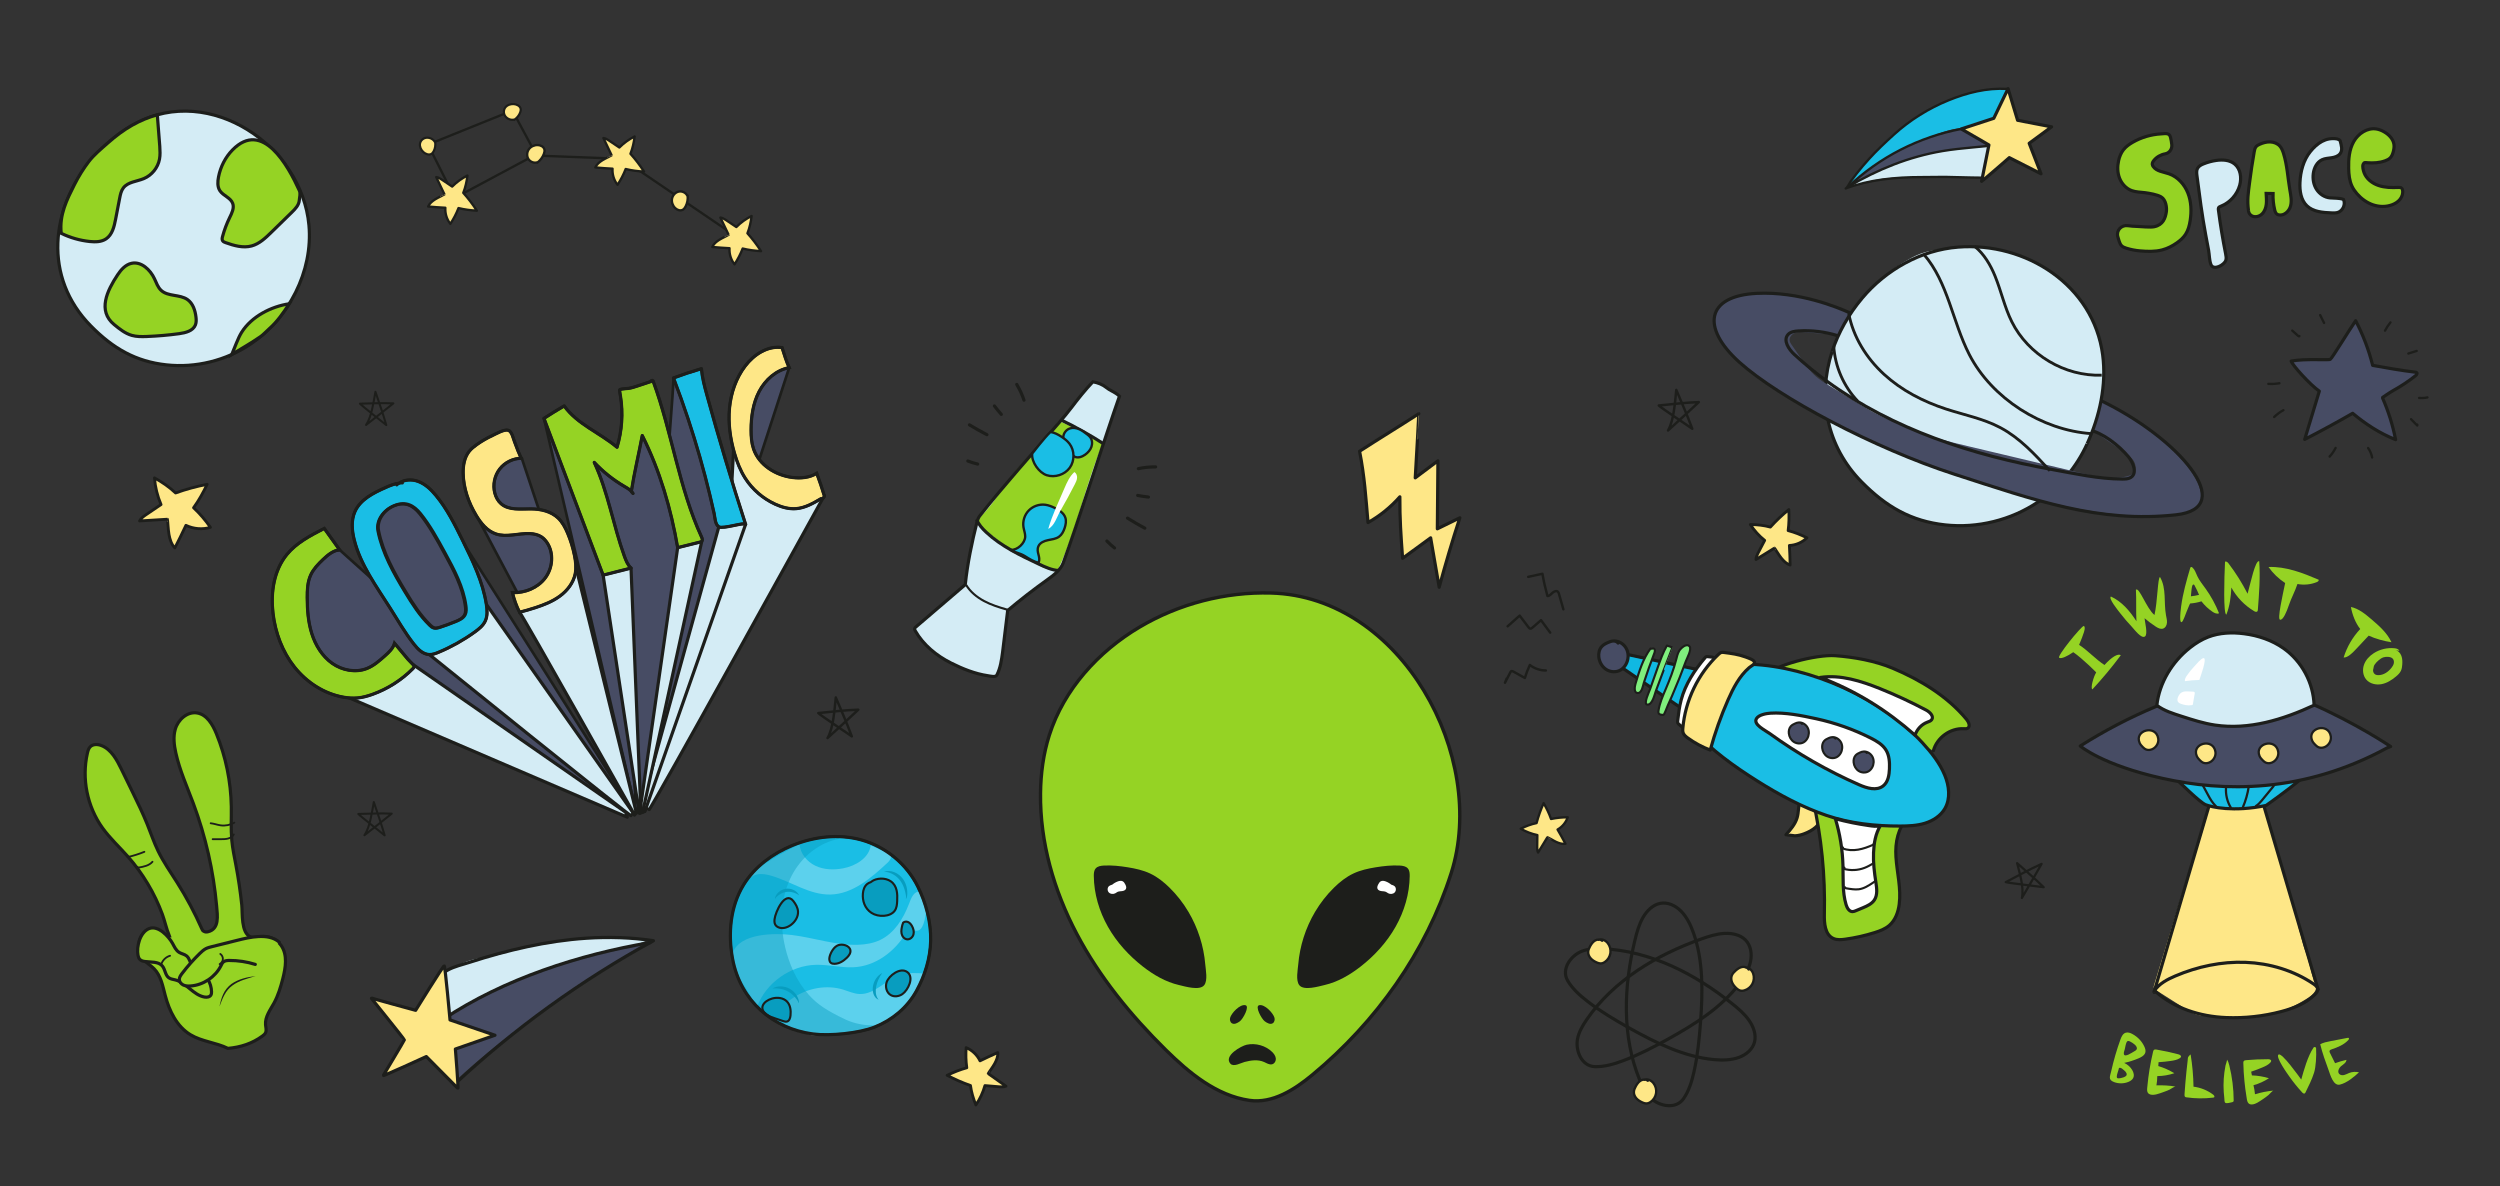 <?xml version="1.0" encoding="iso-8859-1"?>
<!-- Generator: Adobe Illustrator 22.1.0, SVG Export Plug-In . SVG Version: 6.00 Build 0)  -->
<svg version="1.1" id="Azteque" xmlns="http://www.w3.org/2000/svg" xmlns:xlink="http://www.w3.org/1999/xlink" x="0px" y="0px"
	 viewBox="0 0 567 269" style="enable-background:new 0 0 567 269;" xml:space="preserve">
<rect x="0" y="0" width="567" height="269" fill="#333333" stroke="none"/>
<g>
	<g>
		<path style="fill:#D4ECF5;" d="M100.093,222.811c0.124-0.816,0.273-1.686,0.836-2.29c0.344-0.37,0.809-0.6,1.263-0.822
			c1.691-0.827,3.398-1.66,5.226-2.11c1.643-0.405,3.35-0.491,5.002-0.86c1.926-0.43,3.747-1.235,5.643-1.78
			c1.767-0.508,3.59-0.788,5.408-1.063c7.604-1.15,15.435-2.231,22.916-0.453c-9.464,3.627-18.946,7.262-27.999,11.818
			c-5.268,2.652-10.504,5.654-16.317,6.653c-1.917,0.329-3.28-0.323-3.023-2.326C99.34,227.319,99.75,225.064,100.093,222.811z"/>
		<path style="fill:#474C64;" d="M147.352,213.717c-1.683,0.696-3.224,1.686-4.756,2.671c-13.524,8.701-27.127,17.462-38.922,28.392
			c-2.187-3.403-3.357-7.451-3.323-11.497c0.027-3.246,4.277-4.601,6.715-5.935c3.001-1.642,6.082-3.138,9.221-4.498
			c6.375-2.76,12.989-4.953,19.716-6.675c1.876-0.48,3.762-0.924,5.655-1.333C143.429,214.46,145.688,214.405,147.352,213.717z"/>
		
			<path style="fill:none;stroke:#1D1E1B;stroke-width:0.744;stroke-linecap:round;stroke-linejoin:round;stroke-miterlimit:10;" d="
			M148.198,213.358c-16.335,8.937-31.549,19.921-45.172,32.615c0.001-2.885-1.166-5.619-2.052-8.365
			c-1.358-4.21-2.444-9.105-2.124-13.558c0.296-4.128,4.364-4.747,7.699-5.82c8.565-2.756,17.408-4.844,26.406-5.444
			C138.038,212.447,143.158,212.592,148.198,213.358z"/>
		
			<path style="fill:none;stroke:#1D1E1B;stroke-width:0.744;stroke-linecap:round;stroke-linejoin:round;stroke-miterlimit:10;" d="
			M100.515,231.18c13.768-9.173,30.97-14.707,46.91-17.396"/>
		
			<path style="fill:#FEE787;stroke:#1D1E1B;stroke-width:0.727;stroke-linecap:round;stroke-linejoin:round;stroke-miterlimit:10;" d="
			M94.263,229.14c0,0,6.275-10.151,6.488-10.091c0.213,0.059,1.315,12.27,1.315,12.27l10.194,3.473l-8.979,3.131
			c0,0,0.742,9.117,0.566,8.928c-0.177-0.189-7.16-7.22-7.16-7.22s-9.908,4.542-9.765,4.304c0.143-0.238,4.721-7.87,4.775-8.064
			c0.054-0.194-7.7-9.667-7.505-9.543C84.385,226.452,94.263,229.14,94.263,229.14z"/>
	</g>
	<g>
		<path style="fill:#D4ECF5;" d="M452.182,31.525c0.653,0.296,0.773,1.165,0.728,1.881c-0.141,2.244-1.009,4.437-2.442,6.169
			c-0.236,0.285-0.5,0.568-0.844,0.704c-0.376,0.149-0.797,0.104-1.199,0.063c-3.596-0.369-7.22-0.295-10.834-0.222
			c-1.905,0.039-3.811,0.078-5.716,0.117c-1.011,0.021-2.022,0.041-3.031,0.112c-2.978,0.208-5.924,0.855-8.715,1.912
			c-0.242-0.054-0.125-0.351,0.054-0.524c1.458-1.412,3.222-2.465,5.014-3.419c2.88-1.535,5.877-2.851,8.955-3.933
			c5.286-1.858,10.795-3.02,16.336-3.85c0.367-0.055,0.759-0.105,1.094,0.055C451.915,30.748,452.404,31.228,452.182,31.525z"/>
		<path style="fill:#474C64;" d="M444.384,33.693c2.79-0.221,5.629-0.161,8.337-0.87c-0.938-1.097-1.922-2.228-3.241-2.813
			c-0.803-0.356-1.687-0.488-2.562-0.549c-4.779-0.334-9.481,1.334-13.775,3.458c-1.834,0.907-3.625,1.902-5.364,2.98
			c-2.003,1.241-3.939,2.594-5.759,4.092c-0.233,0.192-0.911,0.601-0.824,1.001c0.091,0.419,0.554-0.018,0.825-0.16
			c0.971-0.507,1.95-0.998,2.938-1.47c3.925-1.874,8.006-3.454,12.235-4.491C439.555,34.292,441.96,33.885,444.384,33.693z"/>
		<path style="fill:#1ABEE5;" d="M452.585,27.515c0.341,0.181,0.781,0.05,1.065-0.212c0.284-0.262,0.443-0.628,0.584-0.988
			c0.768-1.956,1.211-4.039,1.306-6.139c-7.445-0.175-14.812,2.351-21.042,6.431c-6.23,4.08-11.379,9.656-15.631,15.769
			c5.798-5.312,12.727-9.112,20.101-11.842c1.956-0.724,3.968-1.373,6.05-1.512c1.356-0.091,2.723,0.036,4.074-0.11
			C450.442,28.768,451.709,28.555,452.585,27.515z"/>
		<path style="fill:none;stroke:#1D1E1B;stroke-width:0.54;stroke-linecap:round;stroke-linejoin:round;stroke-miterlimit:10;" d="
			M449.659,40.299c0,0-4.552-0.056-6.078-0.119c-2.574-0.106-5.332-0.014-7.908-0.012c-5.679,0.005-11.735,0.556-17.068,2.578
			c0.345-0.131,0.876-1.253,1.108-1.569c0.446-0.611,0.903-1.214,1.371-1.809c0.9-1.143,1.841-2.255,2.819-3.332
			c1.773-1.953,3.689-3.751,5.64-5.518c3.638-3.293,7.862-5.931,12.406-7.779c4.236-1.723,8.647-2.822,13.233-2.58
			c0.094,0.005,0.211,0.028,0.235,0.119c0.024,0.091-0.173,0.121-0.139,0.033c-0.479,2.437,0.075,4.842-0.192,7.311
			c-0.283,2.614-1.224,5.105-2.157,7.563c-0.194,0.512-0.392,1.03-0.706,1.479c-0.224,0.321-0.503,0.599-0.765,0.889
			C450.645,38.449,450.155,39.196,449.659,40.299z"/>
		<path style="fill:none;stroke:#1D1E1B;stroke-width:0.54;stroke-linecap:round;stroke-linejoin:round;stroke-miterlimit:10;" d="
			M444.814,29.246c-9.563,1.793-18.579,6.406-25.628,13.112c6.658-3.937,13.757-6.808,21.384-8.098c2.25-0.381,4.523-0.6,6.795-0.82
			c1.404-0.136,2.808-0.272,4.212-0.407"/>
		
			<path style="fill:#FEE787;stroke:#1D1E1B;stroke-width:0.727;stroke-linecap:round;stroke-linejoin:round;stroke-miterlimit:10;" d="
			M455.428,20.11c-0.08,0.211-3.239,6.72-3.239,6.72l-7.374,2.416l6.269,3.633l-1.653,8.249c0.291-0.131,6.281-5.372,6.281-5.372
			l7.19,3.657l-2.682-6.91l5.083-3.737l-7.714-1.486L455.428,20.11z"/>
	</g>
	<g>
		
			<path style="fill:#474C64;stroke:#1D1E1B;stroke-width:0.616;stroke-linecap:round;stroke-linejoin:round;stroke-miterlimit:10;" d="
			M83.322,116.662l2.653-3.176l11.06-2.998c0,0,47.563,74.701,46.877,74.319c-0.686-0.382-22.929-16.154-22.929-16.154
			l-27.58-26.074l-11.77-24.405L83.322,116.662z"/>
		
			<path style="fill:#474C64;stroke:#1D1E1B;stroke-width:0.616;stroke-linecap:round;stroke-linejoin:round;stroke-miterlimit:10;" d="
			M77.022,124.699l66.89,60.108l-48.823-27.157l-23.105-6.327c0,0-6.794-11.999-6.863-13.254c-0.07-1.255,3.673-11.808,3.673-11.808
			L77.022,124.699z"/>
		
			<path style="fill:#474C64;stroke:#1D1E1B;stroke-width:0.616;stroke-linecap:round;stroke-linejoin:round;stroke-miterlimit:10;" d="
			M118.349,103.937c0,0,27.112,81.313,25.985,80.463c-1.127-0.849-37.82-70.428-37.82-70.428s1.974-10.522,2.618-10.629
			C109.777,103.237,118.349,103.937,118.349,103.937z"/>
		
			<path style="fill:#474C64;stroke:#1D1E1B;stroke-width:0.616;stroke-linecap:round;stroke-linejoin:round;stroke-miterlimit:10;" d="
			M123.369,94.89l20.965,89.511c0,0-1.98-31.362-1.771-32.448c0.209-1.086,0.618-40.462,0.618-40.462l-3.342-8.375L123.369,94.89z"
			/>
		
			<path style="fill:#474C64;stroke:#1D1E1B;stroke-width:0.616;stroke-linecap:round;stroke-linejoin:round;stroke-miterlimit:10;" d="
			M152.746,85.721c0.271,0.714-7.68,98.711-7.68,98.711s10.626-32.976,10.855-33.838c0.229-0.861,9.1-36.335,9.1-36.335
			L152.746,85.721z"/>
		
			<polygon style="fill:#474C64;stroke:#1D1E1B;stroke-width:0.616;stroke-linecap:round;stroke-linejoin:round;stroke-miterlimit:10;" points="
			178.993,83.385 146.25,184.046 167.389,102.967 169.69,83.616 177.56,81.052 		"/>
		<path style="fill:#474C64;" d="M142.588,153.885c-0.42-10.972-3.331-21.294-3.751-32.266c-0.13-3.397-4.181-6.328-3.38-9.632
			c0.45-1.855-3.528-5.875-2.796-7.638c1.117-2.694,10.873-3.656,11.99-6.35c0.364-0.878,0.834-1.855,1.744-2.129
			c1.541-0.464,2.716,1.363,3.288,2.868c2.145,5.646,4.284,11.371,4.981,17.371c1.072,9.234-1.326,18.465-2.637,27.668
			c-1.241,8.709-1.534,17.54-3.161,26.196c-0.733,3.898-1.501,8.89-3.591,12.33c-1.629,2.682-0.662-1.26-1.059-2.818
			c-0.631-2.478,0.416-3.387,0.061-5.919C143.475,167.86,142.808,159.635,142.588,153.885z"/>
		
			<polygon style="fill:#D4ECF5;stroke:#1D1E1B;stroke-width:0.727;stroke-linecap:round;stroke-linejoin:round;stroke-miterlimit:10;" points="
			79.229,158.293 142.276,185.341 141.912,184.223 93.677,150.724 		"/>
		
			<path style="fill:#D4ECF5;stroke:#1D1E1B;stroke-width:0.727;stroke-linecap:round;stroke-linejoin:round;stroke-miterlimit:10;" d="
			M186.949,112.424c0,0-39.752,72-39.83,71.338s-1.568-0.176-1.568-0.176l20.069-67.49l1.338-24.926l3.277,13.011
			c0,0,5.96,7.332,6.292,7.086C176.858,111.023,186.949,112.424,186.949,112.424z"/>
		
			<polygon style="fill:#D4ECF5;stroke:#1D1E1B;stroke-width:0.727;stroke-linecap:round;stroke-linejoin:round;stroke-miterlimit:10;" points="
			169.104,118.92 146.25,184.046 145.065,184.432 163.029,119.481 165.52,117.526 		"/>
		
			<path style="fill:#D4ECF5;stroke:#1D1E1B;stroke-width:0.727;stroke-linecap:round;stroke-linejoin:round;stroke-miterlimit:10;" d="
			M97.367,148.454c0,0,46.021,37.152,45.838,36.59c-0.183-0.562,0.707-0.236,0.707-0.236l-33.604-47.735l-3.831,4.771l-9.679,4.865
			L97.367,148.454z"/>
		
			<path style="fill:#D4ECF5;stroke:#1D1E1B;stroke-width:0.727;stroke-linecap:round;stroke-linejoin:round;stroke-miterlimit:10;" d="
			M117.832,138.855c0.594,0.496,26.08,45.953,26.08,45.953l0.422-0.407l-13.737-55.858l-2.815,2.837L117.832,138.855z"/>
		
			<polygon style="fill:#D4ECF5;stroke:#1D1E1B;stroke-width:0.727;stroke-linecap:round;stroke-linejoin:round;stroke-miterlimit:10;" points="
			136.788,130.442 144.874,183.845 145.293,182.795 143.114,128.842 140.027,127.391 		"/>
		
			<polygon style="fill:#D4ECF5;stroke:#1D1E1B;stroke-width:0.727;stroke-linecap:round;stroke-linejoin:round;stroke-miterlimit:10;" points="
			153.695,124.206 145.065,184.432 145.753,184.208 159.163,122.753 157.035,120.934 		"/>
		
			<path style="fill:#1ABEE5;stroke:#1D1E1B;stroke-width:0.727;stroke-linecap:round;stroke-linejoin:round;stroke-miterlimit:10;" d="
			M104.887,122.503c-1.734-3.522-3.496-7.078-5.995-10.106c-1.109-1.343-2.409-2.607-4.042-3.213
			c-1.421-0.528-3.138-0.449-4.352,0.41c-1.052,0.115-2.072,0.547-3.051,0.981c-2.748,1.219-5.701,2.687-6.938,5.427
			c-0.9,1.994-0.702,4.314-0.17,6.436c1.427,5.691,5.022,10.542,8.157,15.501c1.736,2.745,3.356,5.574,5.358,8.131
			c0.902,1.152,2.051,2.331,3.512,2.383c0.735,0.026,1.446-0.244,2.124-0.528c2.902-1.214,5.664-2.764,8.214-4.608
			c0.929-0.672,1.861-1.421,2.348-2.459c0.546-1.163,0.454-2.518,0.255-3.787C109.505,131.932,107.185,127.17,104.887,122.503z
			 M105.667,137.42c0.088,0.655,0.133,1.352-0.152,1.949c-0.409,0.858-1.372,1.276-2.256,1.625c-1.143,0.45-2.287,0.9-3.46,1.267
			c-0.424,0.133-0.88,0.255-1.307,0.132c-0.356-0.102-0.644-0.361-0.91-0.619c-2.258-2.19-3.964-4.877-5.593-7.568
			c-2.63-4.343-5.157-8.871-6.139-13.853c-0.466-2.365,1.242-4.76,3.679-5.713c2.52-0.986,4.312-0.027,5.833,1.862
			c2.185,2.714,3.864,5.793,5.53,8.854C102.972,129.177,105.09,133.108,105.667,137.42z"/>
		<path style="fill:#95D324;stroke:#1D1E1B;stroke-width:0.727;stroke-miterlimit:10;" d="M92.51,149.512
			c-1.01-1.208-2.021-2.417-3.031-3.625c-0.327,1.18-1.284,2.062-2.197,2.877c-1.243,1.108-2.521,2.238-4.069,2.852
			c-2.574,1.02-5.62,0.42-7.879-1.18c-2.259-1.6-3.783-4.088-4.618-6.728c-0.835-2.64-1.031-5.439-1.04-8.207
			c-0.006-1.734,0.072-3.522,0.796-5.098c0.631-1.371,1.708-2.482,2.803-3.52c1.069-1.014,2.281-2.036,3.747-2.184
			c-1.159-1.617-2.318-3.235-3.478-4.852c-3.077,1.584-6.288,3.234-8.478,5.914c-2.967,3.63-3.696,8.664-3.147,13.32
			c0.52,4.41,2.116,8.736,4.877,12.214c2.761,3.477,6.726,6.057,11.098,6.829c1.057,0.187,2.137,0.269,3.206,0.171
			c1.159-0.106,2.29-0.423,3.385-0.816c3.428-1.23,6.576-3.232,9.143-5.814c0.139-0.139,0.285-0.303,0.28-0.5
			c-0.004-0.17-0.121-0.314-0.232-0.443C93.302,150.288,92.879,149.953,92.51,149.512z"/>
		<path style="fill:#FEE787;stroke:#1D1E1B;stroke-width:0.727;stroke-miterlimit:10;" d="M118.349,103.937
			c-1.925-0.015-3.834,0.912-5.015,2.432c-1.18,1.52-1.604,3.6-1.113,5.461c0.244,0.925,0.716,1.809,1.441,2.433
			c1.775,1.527,4.418,1.138,6.76,1.155c2.211,0.016,4.534,0.539,6.143,2.057c0.994,0.937,1.641,2.182,2.171,3.441
			c0.683,1.623,1.204,3.315,1.552,5.042c0.279,1.382,0.446,2.817,0.166,4.199c-0.414,2.042-1.787,3.796-3.464,5.031
			s-3.649,2.005-5.63,2.649c-1.164,0.378-2.341,0.718-3.528,1.018c-0.714-1.41-1.255-2.907-1.606-4.448
			c2.83,0.113,5.753-1.081,7.449-3.349s1.97-5.599,0.411-7.963c-0.343-0.52-0.768-0.992-1.289-1.334
			c-0.772-0.507-1.713-0.701-2.636-0.74c-2.593-0.109-5.274,0.906-7.73,0.066c-1.954-0.668-3.35-2.392-4.415-4.162
			c-1.753-2.914-2.923-6.236-2.971-9.636c-0.024-1.725,0.276-3.539,1.343-4.895c0.487-0.619,1.112-1.115,1.755-1.57
			c1.108-0.785,2.288-1.469,3.52-2.04c0.818-0.379,2.665-1.469,3.582-1.206c0.877,0.251,1.147,1.873,1.445,2.599
			C116.852,100.572,118.028,103.935,118.349,103.937z"/>
		
			<path style="fill:#95D324;stroke:#1D1E1B;stroke-width:0.727;stroke-linecap:round;stroke-linejoin:round;stroke-miterlimit:10;" d="
			M147.592,86.54c-1.019,0.338-2.039,0.676-3.058,1.014c-0.669,0.222-1.342,0.445-2.041,0.537c-0.593,0.078-1.2,0.062-1.778,0.216
			c-0.063,0.017-0.13,0.039-0.166,0.092c-0.037,0.055-0.032,0.128-0.025,0.194c0.056,0.528,0.12,0.762,0.203,1.286
			c0.613,3.845,0.343,7.829-0.783,11.557c-3.917-3.301-9.007-5.209-11.985-9.376c-1.555,0.903-3.086,1.847-4.59,2.83
			c4.473,11.851,8.946,23.702,13.419,35.553c2.115-0.575,4.21-1.025,6.325-1.6c-0.746-0.716-1.146-1.711-1.498-2.683
			c-2.541-7.014-3.691-14.523-6.838-21.287c1.991,2.127,4.292,3.962,6.809,5.429c0.745,0.434,1.544,0.871,1.981,1.614
			c-0.129-0.141-0.257-0.282-0.386-0.423c0.661-4.277,1.68-8.46,2.485-12.712c4.01,7.994,6.51,16.613,8.028,25.427
			c1.68-0.419,3.361-0.837,5.041-1.256c0.154-0.038,0.318-0.082,0.427-0.197c0.231-0.243,0.101-0.639-0.039-0.944
			c-5.147-11.212-6.724-23.723-10.965-35.308c-0.036-0.099-0.086-0.211-0.188-0.241S147.505,86.479,147.592,86.54z"/>
		
			<path style="fill:#1ABEE5;stroke:#1D1E1B;stroke-width:0.727;stroke-linecap:round;stroke-linejoin:round;stroke-miterlimit:10;" d="
			M152.746,85.721c2.087-0.78,4.202-1.482,6.341-2.106c0.165,2.036,0.7,4.022,1.241,5.992c2.702,9.836,5.628,19.61,8.776,29.313
			c-0.187-0.577-5.157,1.143-6.075,0.561c-0.873-0.553-0.865-2.114-1.062-3.009c-0.311-1.414-0.637-2.824-0.977-4.231
			c-1.394-5.769-3.025-11.48-4.889-17.114C155.055,91.966,153.936,88.83,152.746,85.721z"/>
		<path style="fill:#FEE787;stroke:#1D1E1B;stroke-width:0.727;stroke-miterlimit:10;" d="M186.163,113.122
			c-1.747,1.035-3.581,2.081-5.605,2.241c-1.627,0.129-3.252-0.332-4.736-1.012c-2.762-1.265-5.164-3.319-6.8-5.878
			c-1.111-1.737-1.863-3.682-2.44-5.662c-0.965-3.314-1.453-6.794-1.133-10.231c0.32-3.437,1.477-6.831,3.566-9.578
			c1.978-2.601,5.123-4.658,8.354-4.169c0.503,1.549,0.938,3.074,1.623,4.551c-2.96,0.543-5.434,2.758-6.828,5.426
			c-1.393,2.668-1.82,5.744-1.82,8.754c0,1.434,0.095,2.889,0.557,4.247c1.238,3.64,5.005,5.994,8.819,6.478
			c1.889,0.24,3.907,0.065,5.516-0.952c0.621,1.678,1.192,3.374,1.711,5.086C187.05,112.759,186.502,113.211,186.163,113.122z"/>
		
			<path style="fill:none;stroke:#1D1E1B;stroke-width:0.616;stroke-linecap:round;stroke-linejoin:round;stroke-miterlimit:10;" d="
			M92.51,149.512c-1.01-1.208-2.021-2.417-3.031-3.625c-0.327,1.18-1.284,2.062-2.197,2.877c-1.243,1.108-2.521,2.238-4.069,2.852
			c-2.574,1.02-5.62,0.42-7.879-1.18c-2.259-1.6-3.783-4.088-4.618-6.728c-0.835-2.64-1.031-5.439-1.04-8.207
			c-0.006-1.734,0.072-3.522,0.796-5.098c0.631-1.371,1.708-2.482,2.803-3.52c1.069-1.014,2.281-2.036,3.747-2.184
			c-1.159-1.617-2.318-3.235-3.478-4.852c-3.077,1.584-6.288,3.234-8.478,5.914c-2.967,3.63-3.696,8.664-3.147,13.32
			c0.52,4.41,2.116,8.736,4.877,12.214c2.761,3.477,6.726,6.057,11.098,6.829c1.057,0.187,2.137,0.269,3.206,0.171
			c1.159-0.106,2.29-0.423,3.385-0.816c3.428-1.23,6.576-3.232,9.143-5.814c0.139-0.139,0.285-0.303,0.28-0.5
			c-0.004-0.17-0.121-0.314-0.232-0.443C93.302,150.288,92.879,149.953,92.51,149.512z"/>
		
			<path style="fill:none;stroke:#1D1E1B;stroke-width:0.616;stroke-linecap:round;stroke-linejoin:round;stroke-miterlimit:10;" d="
			M91.293,109.567c-1.336-0.082-2.622,0.465-3.846,1.008c-2.748,1.219-5.701,2.687-6.938,5.427c-0.9,1.994-0.702,4.314-0.17,6.436
			c1.427,5.691,5.022,10.542,8.157,15.501c1.736,2.745,3.356,5.574,5.358,8.131c0.902,1.152,2.051,2.331,3.512,2.383
			c0.735,0.026,1.446-0.244,2.124-0.528c2.902-1.214,5.664-2.764,8.214-4.608c0.929-0.672,1.861-1.421,2.348-2.459
			c0.546-1.163,0.454-2.518,0.255-3.787c-0.804-5.14-3.123-9.902-5.421-14.57c-1.734-3.522-3.495-7.078-5.995-10.106
			c-1.109-1.343-2.409-2.607-4.042-3.213c-1.633-0.606-3.658-0.415-4.86,0.845"/>
		
			<path style="fill:none;stroke:#1D1E1B;stroke-width:0.616;stroke-linecap:round;stroke-linejoin:round;stroke-miterlimit:10;" d="
			M118.349,103.937c-1.925-0.015-3.834,0.912-5.015,2.432c-1.18,1.52-1.604,3.6-1.113,5.461c0.244,0.925,0.716,1.809,1.441,2.433
			c1.775,1.527,4.418,1.138,6.76,1.155c2.211,0.016,4.534,0.539,6.143,2.057c0.994,0.937,1.641,2.182,2.171,3.441
			c0.683,1.623,1.204,3.315,1.552,5.042c0.279,1.382,0.446,2.817,0.166,4.199c-0.414,2.042-1.787,3.796-3.464,5.031
			s-3.649,2.005-5.63,2.649c-1.164,0.378-2.341,0.718-3.528,1.018c-0.714-1.41-1.255-2.907-1.606-4.448
			c2.83,0.113,5.753-1.081,7.449-3.349s1.97-5.599,0.411-7.963c-0.343-0.52-0.768-0.992-1.289-1.334
			c-0.772-0.507-1.713-0.701-2.636-0.74c-2.593-0.109-5.274,0.906-7.73,0.066c-1.954-0.668-3.35-2.392-4.415-4.162
			c-1.753-2.914-2.923-6.236-2.971-9.636c-0.024-1.725,0.276-3.539,1.343-4.895c0.487-0.619,1.112-1.115,1.755-1.57
			c1.108-0.785,2.288-1.469,3.52-2.04c0.818-0.379,2.665-1.469,3.582-1.206c0.877,0.251,1.147,1.873,1.445,2.599
			C116.852,100.572,118.028,103.935,118.349,103.937z"/>
		
			<path style="fill:none;stroke:#1D1E1B;stroke-width:0.616;stroke-linecap:round;stroke-linejoin:round;stroke-miterlimit:10;" d="
			M147.592,86.54c-1.019,0.338-2.039,0.676-3.058,1.014c-0.669,0.222-1.342,0.445-2.041,0.537c-0.593,0.078-1.2,0.062-1.778,0.216
			c-0.063,0.017-0.13,0.039-0.166,0.092c-0.037,0.055-0.032,0.128-0.025,0.194c0.056,0.528,0.12,0.762,0.203,1.286
			c0.613,3.845,0.343,7.829-0.783,11.557c-3.917-3.301-9.007-5.209-11.985-9.376c-1.555,0.903-3.086,1.847-4.59,2.83
			c4.473,11.851,8.946,23.702,13.419,35.553c2.115-0.575,4.21-1.025,6.325-1.6c-0.746-0.716-1.146-1.711-1.498-2.683
			c-2.541-7.014-3.691-14.523-6.838-21.287c1.991,2.127,4.292,3.962,6.809,5.429c0.745,0.434,1.544,0.871,1.981,1.614
			c-0.129-0.141-0.257-0.282-0.386-0.423c0.661-4.277,1.68-8.46,2.485-12.712c4.01,7.994,6.51,16.613,8.028,25.427
			c1.68-0.419,3.361-0.837,5.041-1.256c0.154-0.038,0.318-0.082,0.427-0.197c0.231-0.243,0.101-0.639-0.039-0.944
			c-5.147-11.212-6.724-23.723-10.965-35.308c-0.036-0.099-0.086-0.211-0.188-0.241S147.505,86.479,147.592,86.54z"/>
		
			<path style="fill:none;stroke:#1D1E1B;stroke-width:0.616;stroke-linecap:round;stroke-linejoin:round;stroke-miterlimit:10;" d="
			M152.746,85.721c2.087-0.78,4.202-1.482,6.341-2.106c0.165,2.036,0.7,4.022,1.241,5.992c2.702,9.836,5.628,19.61,8.776,29.313
			c-0.187-0.577-5.157,1.143-6.075,0.561c-0.873-0.553-0.865-2.114-1.062-3.009c-0.311-1.414-0.637-2.824-0.977-4.231
			c-1.394-5.769-3.025-11.48-4.889-17.114C155.055,91.966,153.936,88.83,152.746,85.721z"/>
		
			<path style="fill:none;stroke:#1D1E1B;stroke-width:0.616;stroke-linecap:round;stroke-linejoin:round;stroke-miterlimit:10;" d="
			M186.163,113.122c-1.747,1.035-3.581,2.081-5.605,2.241c-1.627,0.129-3.252-0.332-4.736-1.012c-2.762-1.265-5.164-3.319-6.8-5.878
			c-1.111-1.737-1.863-3.682-2.44-5.662c-0.965-3.314-1.453-6.794-1.133-10.231c0.32-3.437,1.477-6.831,3.566-9.578
			c1.978-2.601,5.123-4.658,8.354-4.169c0.503,1.549,0.938,3.074,1.623,4.551c-2.96,0.543-5.434,2.758-6.828,5.426
			c-1.393,2.668-1.82,5.744-1.82,8.754c0,1.434,0.095,2.889,0.557,4.247c1.238,3.64,5.005,5.994,8.819,6.478
			c1.889,0.24,3.907,0.065,5.516-0.952c0.621,1.678,1.192,3.374,1.711,5.086C187.05,112.759,186.502,113.211,186.163,113.122z"/>
		
			<path style="fill:none;stroke:#1D1E1B;stroke-width:0.616;stroke-linecap:round;stroke-linejoin:round;stroke-miterlimit:10;" d="
			M85.674,120.422c0.981,4.982,3.509,9.509,6.139,13.853c1.629,2.691,3.335,5.377,5.593,7.568c0.266,0.258,0.553,0.517,0.91,0.619
			c0.427,0.122,0.883,0,1.307-0.132c1.172-0.366,2.317-0.817,3.46-1.267c0.884-0.348,1.847-0.767,2.256-1.625
			c0.285-0.597,0.24-1.294,0.152-1.949c-0.577-4.313-2.694-8.244-4.775-12.065c-1.666-3.06-3.345-6.139-5.53-8.854
			c-1.521-1.889-3.313-2.848-5.833-1.862C86.916,115.663,85.208,118.057,85.674,120.422z"/>
	</g>
	<g>
		<path style="fill:#A68AB7;" d="M190.792,193.702c-0.707-0.38-1.714,0.283-1.644,1.082c0.064,0.734,0.862,1.23,1.598,1.208
			s1.402-0.427,1.999-0.86c0.203-0.147,0.422-0.338,0.414-0.588c-0.006-0.187-0.14-0.343-0.277-0.469
			c-0.692-0.631-1.684-0.917-2.606-0.75"/>
		<g>
			
				<path style="fill:#1ABEE5;stroke:#1D1E1B;stroke-width:0.54;stroke-linecap:round;stroke-linejoin:round;stroke-miterlimit:10;" d="
				M198.372,232.939c-3.494,1.401-10.23,2.073-14.023,1.565c-9.025-1.208-16.41-7.444-18.202-17.04
				c-1.063-5.691-0.521-11.857,2.506-16.792c2.522-4.113,6.61-7.114,11.078-8.936c4.941-2.016,10.532-2.668,15.671-1.23
				c5.478,1.533,10.235,5.474,12.76,10.572c1.87,3.776,3.008,8.088,2.913,12.301c-0.089,3.934-1.319,7.898-3.214,11.347
				C205.735,228.592,202.318,231.357,198.372,232.939z"/>
			<path style="opacity:0.29;fill:#FFFFFF;" d="M181.34,191.475c0.152,2.12,1.695,3.981,3.615,4.891s4.155,0.97,6.244,0.578
				c2.863-0.538,5.888-2.337,6.288-5.222c1.261,0.585,2.523,1.171,3.784,1.756c0.262,0.122,0.54,0.257,0.688,0.505
				c0.337,0.564-0.185,1.24-0.666,1.687c-3.715,3.454-7.92,7.116-12.992,7.211c-4.699,0.088-8.83-2.929-13.339-4.255
				c-1.037-0.305-2.136-0.522-3.197-0.312c-1.061,0.209-2.078,0.927-2.372,1.968c0.264-0.967,1.517-2.535,2.324-3.13
				C174.783,194.89,177.91,193.132,181.34,191.475z"/>
			<path style="opacity:0.29;fill:#FFFFFF;" d="M191.246,224.45c1.221,0.377,2.412,0.936,3.688,0.992
				c3.435,0.15,5.942-3.231,9.205-4.313c1.777-0.589,3.701-0.467,5.569-0.337c-2.306,7.086-8.932,12.566-16.324,13.503
				c-3.242,0.411-5.531-0.415-8.648,0.569c-0.559,0.176-1.539-0.406-2.122-0.467c-0.488-0.051-1.891-0.321-2.311-0.575
				c-4.609-2.788-5.141-4.403-0.274-7.604C183.284,224.078,187.494,223.293,191.246,224.45z"/>
			<path style="opacity:0.29;fill:#FFFFFF;" d="M179.602,212.058c5.047,0.626,9.981,2.398,15.064,2.215
				c1.696-0.061,3.407-0.35,4.939-1.08c3.195-1.523,5.227-4.765,6.502-8.066c0.611-1.581,1.13-3.115,2.817-2.948
				c0.195,1.571,1.385,2.664,1.21,4.038c-1.033,8.155-3.264,3.065-4.612,5.318c-2.581,4.313-7.01,7.644-12.032,7.842
				c-2.826,0.112-5.631-0.632-8.458-0.558c-5.773,0.152-11.27,4.059-13.312,9.461c0.006-0.017-3.769-5.969-4.111-6.715
				c-0.803-1.754-1.961-3.909-1.373-5.54C167.826,211.616,175.788,211.585,179.602,212.058z"/>
			<path style="opacity:0.43;fill:#089DBF;" d="M190.634,190.199c-4.744,0.734-8.851,4.117-11.066,8.376
				c-2.215,4.259-2.673,9.285-1.93,14.028c0.254,1.621,0.642,3.22,1.159,4.777c1.338,4.027,3.615,7.837,6.981,10.421
				c1.365,1.047,2.882,1.877,4.413,2.661c1.052,0.539,2.12,1.06,3.248,1.414c1.88,0.591,4.274,0.881,6.208,0.5
				c-2.181,1.167-5.007,1.907-7.64,2.149c-4.22,0.387-8.054,0.23-12.09-1.063c-4.036-1.293-7.932-4.209-10.337-7.698
				c-1.604-2.326-2.556-4.678-3.491-7.344c-0.405-1.155-0.43-4.31-0.43-5.533c0-19.358,16.098-21.95,20.201-22.862
				C187.207,189.724,189.393,189.598,190.634,190.199z"/>
			<path style="fill:#089DBF;stroke:#1D1E1B;stroke-width:0.484;stroke-linecap:round;stroke-miterlimit:10;" d="M197.513,200.065
				c-0.304,0.088-0.586,0.228-0.81,0.41c-0.688,0.56-0.927,1.385-0.997,2.172c-0.144,1.614,0.394,3.374,1.947,4.394
				s4.236,0.921,5.256-0.471c0.48-0.655,0.531-1.452,0.57-2.212c0.082-1.604,0.042-3.447-1.469-4.487
				c-1.223-0.842-3.232-0.795-4.394,0.101"/>
			<g>
				<path style="fill:#089DBF;" d="M200.443,197.694c0.752-0.257,1.627-0.199,2.391,0.117c0.772,0.304,1.45,0.847,1.946,1.521
					c0.487,0.678,0.798,1.466,0.923,2.269c0.067,0.401,0.085,0.806,0.069,1.206c-0.014,0.2-0.036,0.399-0.066,0.595
					c-0.02,0.094-0.012,0.199-0.08,0.312c-0.035,0.048-0.115,0.111-0.188,0.037c-0.031-0.055,0.026-0.164,0.068-0.101
					c-0.046-0.042-0.043,0.066-0.023,0.069c0.006,0,0.044-0.022,0.044-0.056c0.019-0.066-0.005-0.164-0.016-0.263
					c-0.024-0.192-0.058-0.382-0.098-0.57c-0.067-0.376-0.159-0.744-0.267-1.101c-0.223-0.711-0.528-1.387-0.959-1.968
					c-0.415-0.586-0.968-1.071-1.599-1.438C201.954,197.969,201.235,197.722,200.443,197.694z"/>
			</g>
			<path style="fill:#089DBF;stroke:#1D1E1B;stroke-width:0.484;stroke-miterlimit:10;" d="M204.978,209.306
				c-0.193,0.042-0.272,0.268-0.319,0.459c-0.155,0.637-0.31,1.297-0.187,1.941c0.123,0.644,0.607,1.268,1.259,1.333
				c0.657,0.066,1.268-0.476,1.441-1.113c0.173-0.637-0.015-1.325-0.337-1.901c-0.214-0.384-0.505-0.749-0.911-0.919
				s-0.941-0.084-1.181,0.284"/>
			<path style="fill:#089DBF;stroke:#1D1E1B;stroke-width:0.484;stroke-miterlimit:10;" d="M201.086,222.771
				c-0.354,1.043-0.021,2.351,0.93,2.908c0.801,0.47,1.864,0.319,2.63-0.206c1.289-0.885,2.774-3.84,1.1-5.027
				C204.152,219.315,201.592,221.28,201.086,222.771z"/>
			<g>
				<path style="fill:#089DBF;" d="M200.092,220.668c-0.674,0.971-1.147,1.949-1.358,3.006c-0.117,0.525-0.145,1.05-0.085,1.578
					c0.074,0.519,0.233,1.042,0.627,1.492c-0.566-0.208-1.004-0.764-1.183-1.362c-0.198-0.598-0.197-1.252-0.075-1.854
					C198.267,222.323,199.022,221.207,200.092,220.668z"/>
			</g>
			<path style="fill:#089DBF;stroke:#1D1E1B;stroke-width:0.484;stroke-miterlimit:10;" d="M175.668,208.488
				c-0.044,0.408-0.045,0.842,0.152,1.201c0.157,0.285,0.427,0.496,0.725,0.627c0.933,0.411,2.045,0.049,2.86-0.563
				c0.959-0.721,1.673-1.869,1.583-3.066c-0.065-0.861-0.528-1.642-1.055-2.326C178.055,201.923,175.845,206.869,175.668,208.488z"
				/>
			<g>
				<path style="fill:#089DBF;" d="M181.251,203.067c-0.939-0.647-1.966-0.916-2.944-0.771c-0.489,0.067-0.962,0.256-1.401,0.518
					c-0.217,0.136-0.43,0.289-0.627,0.469c-0.104,0.085-0.202,0.18-0.294,0.283c-0.1,0.083-0.182,0.24-0.027,0.185
					c0.003,0.097-0.187,0.08-0.193-0.044c-0.01-0.104,0.032-0.173,0.053-0.24c0.049-0.138,0.108-0.274,0.179-0.406
					c0.148-0.257,0.336-0.497,0.562-0.701c0.445-0.414,1.024-0.689,1.639-0.787C179.431,201.384,180.746,202.009,181.251,203.067z"
					/>
			</g>
			<path style="fill:#089DBF;stroke:#1D1E1B;stroke-width:0.484;stroke-miterlimit:10;" d="M175.125,226.466
				c1.162-0.328,2.541-0.179,3.374,0.695c0.775,0.814,0.908,2.05,0.788,3.167c-0.06,0.556-0.26,1.208-0.798,1.357
				c-0.288,0.079-0.592-0.015-0.876-0.109c-0.579-0.192-1.158-0.383-1.737-0.575c-0.657-0.218-1.324-0.44-1.898-0.828
				C171.879,228.753,173.172,227.016,175.125,226.466z"/>
			<g>
				<path style="fill:#089DBF;" d="M175.2,224.172c1.16-0.66,2.712-0.592,3.922,0.087c0.603,0.345,1.126,0.826,1.497,1.403
					c0.189,0.286,0.336,0.595,0.446,0.914c0.05,0.162,0.091,0.325,0.121,0.49c0.08,0.133-0.078,0.479,0.006,0.329
					c0.051-0.036,0.033,0.093-0.052,0.075c-0.062-0.043-0.057-0.102-0.062-0.146c0-0.043-0.002-0.08-0.014-0.09l-0.059-0.102
					c-0.079-0.139-0.167-0.271-0.261-0.398c-0.175-0.259-0.371-0.499-0.576-0.724c-0.415-0.444-0.882-0.83-1.403-1.115
					C177.724,224.31,176.509,224.083,175.2,224.172z"/>
			</g>
			<path style="fill:#089DBF;stroke:#1D1E1B;stroke-width:0.484;stroke-miterlimit:10;" d="M188.17,216.922
				c-0.133,0.5-0.138,1.117,0.264,1.443c0.219,0.177,0.516,0.227,0.798,0.227c1.087,0.001,2.081-0.634,2.854-1.398
				c0.463-0.458,0.9-1.065,0.778-1.704c-0.205-1.073-1.798-1.444-2.707-1.137C189.162,214.688,188.424,215.969,188.17,216.922z"/>
			
				<path style="fill:none;stroke:#1D1E1B;stroke-width:0.727;stroke-linecap:round;stroke-linejoin:round;stroke-miterlimit:10;" d="
				M198.372,232.939c-3.494,1.401-10.23,2.073-14.023,1.565c-9.025-1.208-16.41-7.444-18.202-17.04
				c-1.063-5.691-0.521-11.857,2.506-16.792c2.522-4.113,6.61-7.114,11.078-8.936c4.941-2.016,10.532-2.668,15.671-1.23
				c5.478,1.533,10.235,5.474,12.76,10.572c1.87,3.776,3.008,8.088,2.913,12.301c-0.089,3.934-1.319,7.898-3.214,11.347
				C205.735,228.592,202.318,231.357,198.372,232.939z"/>
		</g>
	</g>
	<g>
		<g>
			<path style="fill:#D4ECF5;" d="M414.965,81.584c1.331-4.993,3.877-9.794,7.397-13.987c3.102-3.695,6.877-6.834,11.134-9.113
				c3.08-1.649,4.879-1.669,8.603-2.226c9.931-1.485,19.929,3.254,27.148,10.235c2.639,2.552,5.133,5.401,6.396,8.849
				c1.299,3.546,1.193,7.439,0.894,11.203c-0.261,3.275-0.659,6.555-1.556,9.715c-2.017,7.111-6.619,13.458-12.75,17.586
				c-6.131,4.128-13.743,6.004-21.09,5.199c-7.675-0.842-13.321-4.082-18.915-9.745C414.3,101.276,412.434,91.082,414.965,81.584"/>
			<path style="fill:#D4ECF5;stroke:#1D1E1B;stroke-width:0.727;stroke-miterlimit:10;" d="M473.37,100.645
				c-2.415,5.306-6.301,9.945-11.139,13.202c-6.131,4.128-13.743,6.004-21.09,5.199c-7.675-0.842-13.321-4.082-18.915-9.745
				c-7.926-8.025-10.081-19.074-6.724-29.523"/>
			<path style="fill:#474C64;" d="M476.424,90.828c17.638,8.459,30.054,24.599,18.047,25.796
				c-17.483,1.743-32.805-3.119-51.163-9.059c-18.358-5.939-39.955-17.458-48.774-25.377c-8.819-7.919-7.559-15.118,3.959-15.658
				c11.519-0.54,21.957,4.859,21.957,4.859c-0.796,1.312-1.98,2.385-2.776,3.697c-0.162,0.267-0.336,0.545-0.608,0.697
				c-0.309,0.172-0.686,0.148-1.039,0.12c-2.233-0.181-4.466-0.361-6.699-0.542c-0.76-0.062-1.552-0.119-2.262,0.161
				s-1.307,1.004-1.177,1.756c0.062,0.359,0.275,0.671,0.483,0.97c0.702,1.012,1.405,2.023,2.107,3.035
				c1.007,1.451,2.028,2.918,3.357,4.081c0.936,0.82,2.005,1.472,3.068,2.119c2.721,1.657,5.441,3.314,8.162,4.971
				c3.772,2.298,7.865,3.719,11.947,5.406c3.643,1.506,7.497,2.422,11.332,3.333c8.536,2.027,17.073,4.054,25.609,6.081
				c3.469,0.824,7.113,1.647,10.556,0.717c0.484-0.131,0.976-0.306,1.33-0.66c0.684-0.685,0.633-1.858,0.147-2.696
				c-0.486-0.837-1.306-1.417-2.101-1.97c-2.134-1.485-4.269-2.97-6.403-4.455c-0.316-0.22-0.648-0.458-0.802-0.812
				c-0.127-0.291-0.115-0.622-0.092-0.938C474.735,94.431,475.579,92.681,476.424,90.828z"/>
			<path style="fill:none;stroke:#1D1E1B;stroke-width:0.727;stroke-miterlimit:10;" d="M416.888,76.169
				c-2.918-0.927-6.01-1.305-9.066-1.107c-0.829,0.054-1.734,0.187-2.293,0.803c-1.191,1.313,0.134,3.342,1.439,4.542
				c2.376,2.185,4.875,4.237,7.484,6.137c15.003,10.924,32.876,16.665,50.971,19.939c5.287,0.956,10.551,2.147,15.951,2.169
				c0.543,0.002,1.101-0.01,1.601-0.221c2.073-0.875,0.715-3.7-0.271-4.866c-2.203-2.605-5.747-5.393-9.116-6.143"/>
			<path style="fill:none;stroke:#1D1E1B;stroke-width:0.727;stroke-miterlimit:10;" d="M419.569,70.968
				c-2.748-1.262-11.542-4.883-21.075-4.436c-11.518,0.54-12.778,7.739-3.959,15.658c8.819,7.919,30.416,19.437,48.774,25.377
				c18.358,5.939,32.726,11.097,50.193,9.195c14.344-1.562,0.561-17.474-17.077-25.933c-0.186-0.089-0.375-0.179-0.566-0.269"/>
			<path style="fill:#D4ECF5;stroke:#1D1E1B;stroke-width:0.727;stroke-miterlimit:10;" d="M415.502,79.777
				c1.425-4.342,3.767-8.496,6.86-12.18c5.359-6.383,13.303-10.898,21.757-11.554c15.372-1.194,30.673,8.651,32.767,24.433
				c0.906,6.833-0.686,13.951-3.517,20.169"/>
		</g>
		<path style="fill:none;stroke:#1D1E1B;stroke-width:0.653;stroke-miterlimit:10;" d="M447.874,55.892
			c2.099,1.702,3.585,4.21,4.617,6.755c1.376,3.394,2.151,7.026,3.777,10.308c3.713,7.494,12.042,12.448,20.4,12.133"/>
		<path style="fill:none;stroke:#1D1E1B;stroke-width:0.653;stroke-miterlimit:10;" d="M436.353,57.721
			c5.457,6.307,6.47,15.25,10.276,22.671c5.108,9.96,16.508,17.205,27.677,17.955"/>
		<path style="fill:none;stroke:#1D1E1B;stroke-width:0.653;stroke-miterlimit:10;" d="M419.284,71.064
			c0.996,5.325,4.013,10.161,8.006,13.822c3.993,3.662,8.922,6.202,14.073,7.882c4.116,1.342,8.439,2.175,12.268,4.196
			c4.429,2.337,7.903,6.106,11.284,9.801"/>
		<path style="fill:none;stroke:#1D1E1B;stroke-width:0.653;stroke-miterlimit:10;" d="M415.892,78.49
			c0.282,4.63,2.247,9.139,5.447,12.497"/>
	</g>
	
		<path style="fill:#FEE787;stroke:#1D1E1B;stroke-width:0.54;stroke-linecap:round;stroke-linejoin:round;stroke-miterlimit:10;" d="
		M353.258,188.14c1.072-0.606,1.909-1.617,2.303-2.784c-1.302,0.005-2.51,0.12-3.784,0.389c-0.435-1.252-1.027-2.444-1.676-3.6
		c-0.653,1.464-1.192,2.979-1.61,4.527c-1.274,0.264-2.422,0.705-3.591,1.275c1.165,0.683,2.444,1.174,3.767,1.447
		c0.01,0.879-0.046,1.893-0.036,2.772c0.004,0.408,0.013,0.833,0.206,1.193c0.71-1.167,1.42-2.333,2.13-3.5
		c0.023-0.038,1.308,0.785,1.972,1.086c0.664,0.301,1.393,0.545,2.112,0.423C354.505,190.333,353.845,189.153,353.258,188.14z"/>
	<path style="fill:none;stroke:#1D1E1B;stroke-width:0.47;stroke-linecap:round;stroke-linejoin:round;stroke-miterlimit:10;" d="
		M84.781,181.914c0.93,2.815,1.636,4.687,2.457,7.544c-0.195-0.204-5.544-4.345-5.974-4.856c2.624-0.04,4.956-0.19,7.578-0.068
		c-2.061,1.633-4.103,3.304-6.188,4.898C83.923,187.559,84.36,184.185,84.781,181.914z"/>
	<path style="fill:none;stroke:#1D1E1B;stroke-width:0.47;stroke-linecap:round;stroke-linejoin:round;stroke-miterlimit:10;" d="
		M85.15,88.861c0.93,2.815,1.636,4.687,2.457,7.544c-0.195-0.204-5.544-4.345-5.974-4.856c2.624-0.04,4.956-0.19,7.578-0.068
		c-2.061,1.633-4.103,3.304-6.188,4.898C84.292,94.506,84.73,91.132,85.15,88.861z"/>
	
		<path style="fill:#FEE787;stroke:#1D1E1B;stroke-width:0.649;stroke-linecap:round;stroke-linejoin:round;stroke-miterlimit:10;" d="
		M405.835,123.711c1.48-0.067,2.927-0.697,3.985-1.734c-1.399-0.702-2.758-1.237-4.27-1.641c0.214-1.58,0.227-3.18,0.16-4.773
		c-1.497,1.215-2.899,2.547-4.189,3.98c-1.51-0.409-2.981-0.561-4.546-0.585c0.878,1.367,1.983,2.589,3.254,3.601
		c-0.468,0.948-1.078,2.006-1.546,2.954c-0.217,0.44-0.439,0.901-0.427,1.391c1.396-0.865,2.792-1.731,4.188-2.596
		c0.045-0.028,0.976,1.553,1.525,2.237c0.548,0.684,1.198,1.342,2.035,1.603C405.981,126.741,405.914,125.116,405.835,123.711z"/>
	
		<path style="fill:#FEE787;stroke:#1D1E1B;stroke-width:0.649;stroke-linecap:round;stroke-linejoin:round;stroke-miterlimit:10;" d="
		M222.267,240.598c-0.636-1.338-1.779-2.427-3.146-2.998c-0.103,1.562-0.068,3.021,0.147,4.572c-1.539,0.416-3.019,1.026-4.46,1.707
		c1.701,0.907,3.473,1.682,5.295,2.314c0.21,1.551,0.642,2.965,1.226,4.416c0.918-1.34,1.615-2.832,2.054-4.397
		c1.056,0.063,2.267,0.214,3.323,0.277c0.489,0.029,1.001,0.054,1.448-0.147c-1.34-0.95-2.679-1.9-4.019-2.85
		c-0.043-0.031,1.052-1.503,1.469-2.274s0.771-1.625,0.686-2.498C225.003,239.287,223.531,239.98,222.267,240.598z"/>
	
		<path style="fill:#FEE787;stroke:#1D1E1B;stroke-width:0.649;stroke-linecap:round;stroke-linejoin:round;stroke-miterlimit:10;" d="
		M42.167,119.147c1.715,0.824,3.735,0.992,5.563,0.462c-1.156-1.645-2.368-3.076-3.833-4.453c1.203-1.657,2.191-3.46,3.083-5.303
		c-2.432,0.464-4.828,1.119-7.159,1.956c-1.46-1.382-3.032-2.447-4.787-3.427c0.163,2.081,0.669,4.134,1.492,6.052
		c-1.106,0.788-2.44,1.614-3.546,2.402c-0.513,0.366-1.045,0.753-1.33,1.314c2.105-0.13,4.211-0.26,6.316-0.39
		c0.068-0.004,0.16,2.351,0.364,3.458c0.204,1.107,0.539,2.247,1.328,3.051C40.489,122.663,41.401,120.784,42.167,119.147z"/>
	<path style="fill:none;stroke:#1D1E1B;stroke-width:0.565;stroke-linecap:round;stroke-linejoin:round;stroke-miterlimit:10;" d="
		M189.558,158.182c1.369,3.292,2.385,5.473,3.628,8.825c-0.252-0.227-7.041-4.71-7.604-5.283c3.143-0.285,5.927-0.676,9.082-0.766
		c-2.324,2.145-4.622,4.333-6.979,6.433C189.04,165.03,189.259,160.944,189.558,158.182z"/>
	<path style="fill:none;stroke:#1D1E1B;stroke-width:0.565;stroke-linecap:round;stroke-linejoin:round;stroke-miterlimit:10;" d="
		M380.182,88.425c1.369,3.292,2.385,5.473,3.628,8.825c-0.252-0.227-7.041-4.71-7.604-5.283c3.143-0.285,5.927-0.676,9.082-0.766
		c-2.324,2.145-4.622,4.333-6.979,6.433C379.663,95.273,379.883,91.187,380.182,88.425z"/>
	<path style="fill:none;stroke:#1D1E1B;stroke-width:0.516;stroke-linecap:round;stroke-linejoin:round;stroke-miterlimit:10;" d="
		M457.482,195.764c2.262,2.028,3.861,3.329,6.026,5.453c-0.301-0.079-7.913-0.923-8.605-1.15c2.805-1.446,5.248-2.833,8.124-4.132
		c-1.486,2.573-2.933,5.171-4.463,7.722C459.09,201.294,458.048,198.03,457.482,195.764z"/>
	<g>
		
			<path style="fill:#474C64;stroke:#1D1E1B;stroke-width:0.727;stroke-linecap:round;stroke-linejoin:round;stroke-miterlimit:10;" d="
			M540.33,90.185c1.342,3.038,2.35,6.244,2.997,9.532c-3.592-1.442-6.719-3.457-9.741-5.981c-3.585,2.057-7.213,4.031-10.88,5.918
			c1.067-3.589,2.249-7.35,3.316-10.939c-2.062-1.402-6.208-6.017-6.383-6.822c3.297-0.612,8.45-0.138,8.873-0.402
			c0.422-0.264,4.046-6.28,5.752-8.756c1.671,3.19,2.97,6.602,3.857,10.132c3.244,0.584,6.432,1.156,9.701,1.545
			c0.106,0.013,0.221,0.03,0.294,0.112c0.176,0.198-0.044,0.506-0.249,0.669c-1.572,1.249-3.239,2.361-4.979,3.321
			C541.98,89.014,540.229,90.237,540.33,90.185z"/>
		<path style="fill:none;stroke:#1D1E1B;stroke-width:0.54;stroke-linecap:round;stroke-linejoin:round;stroke-miterlimit:10;" d="
			M519.887,74.984c0.453,0.406,0.906,0.813,1.359,1.219c0.078,0.069,0.234,0.117,0.255,0.015"/>
		<path style="fill:none;stroke:#1D1E1B;stroke-width:0.54;stroke-linecap:round;stroke-linejoin:round;stroke-miterlimit:10;" d="
			M526.211,71.457c0.297,0.598,0.594,1.195,0.891,1.793"/>
		<path style="fill:none;stroke:#1D1E1B;stroke-width:0.54;stroke-linecap:round;stroke-linejoin:round;stroke-miterlimit:10;" d="
			M540.92,74.998c0.348-0.664,0.761-1.293,1.233-1.875"/>
		<path style="fill:none;stroke:#1D1E1B;stroke-width:0.54;stroke-linecap:round;stroke-linejoin:round;stroke-miterlimit:10;" d="
			M546.214,80.185c0.634-0.179,1.262-0.377,1.885-0.592"/>
		<path style="fill:none;stroke:#1D1E1B;stroke-width:0.54;stroke-linecap:round;stroke-linejoin:round;stroke-miterlimit:10;" d="
			M529.718,101.587c-0.366,0.71-0.821,1.373-1.351,1.97c0.015-0.082,0.064-0.156,0.133-0.203"/>
		<path style="fill:none;stroke:#1D1E1B;stroke-width:0.54;stroke-linecap:round;stroke-linejoin:round;stroke-miterlimit:10;" d="
			M537.084,101.609c0.459,0.637,0.774,1.377,0.916,2.149"/>
		<path style="fill:none;stroke:#1D1E1B;stroke-width:0.54;stroke-linecap:round;stroke-linejoin:round;stroke-miterlimit:10;" d="
			M515.787,94.574c0.621-0.609,1.327-1.131,2.091-1.545"/>
		<path style="fill:none;stroke:#1D1E1B;stroke-width:0.54;stroke-linecap:round;stroke-linejoin:round;stroke-miterlimit:10;" d="
			M514.456,87.06c0.841,0.055,1.689,0.008,2.519-0.139"/>
		<path style="fill:none;stroke:#1D1E1B;stroke-width:0.54;stroke-linecap:round;stroke-linejoin:round;stroke-miterlimit:10;" d="
			M546.821,95.069c0.47,0.48,0.941,0.96,1.411,1.44c0.003-0.071,0.005-0.141,0.008-0.212"/>
		<path style="fill:none;stroke:#1D1E1B;stroke-width:0.54;stroke-linecap:round;stroke-linejoin:round;stroke-miterlimit:10;" d="
			M548.647,90.252c0.635,0.058,1.279,0.018,1.901-0.12"/>
	</g>
	<g>
		<g>
			<path style="fill:#FEE787;" d="M513.388,180.703c0.609-1.377-0.367-3.052-1.731-3.689c-1.363-0.638-2.957-0.49-4.435-0.206
				c-1.728,0.332-3.579,0.945-4.509,2.44c-0.497,0.8-0.964,0.736-1.161,1.657c-0.982,4.585-2.643,9.909-4.23,14.322
				c-0.905,2.518-1.69,5.077-2.475,7.635c-2.099,6.844-4.198,13.688-6.298,20.532c-0.064,0.209-0.129,0.434-0.065,0.644
				c0.076,0.252,0.315,0.413,0.537,0.554c2.24,1.419,4.479,2.838,6.719,4.257c0.697,0.441,1.401,0.887,2.178,1.164
				c1.009,0.36,2.096,0.421,3.166,0.479c2.205,0.119,4.411,0.239,6.616,0.358c5.392,0.292,11.078-1.511,15.613-4.443
				c0.671-0.434,1.353-0.913,1.74-1.613c0.387-0.699,0.382-1.679-0.219-2.206c-0.755-2.32-1.22-4.923-2.101-7.199
				c-0.53-1.368-0.74-2.83-1.209-4.22c-0.391-1.161-0.419-2.392-0.751-3.571c-0.269-0.954-0.875-2.921-1.144-3.875
				C517.353,195.633,514.747,188.994,513.388,180.703z"/>
			<g>
				<path style="fill:none;stroke:#1D1E1B;stroke-width:0.727;stroke-miterlimit:10;" d="M512.716,179.468
					c-0.469-1.034-1.739-1.4-2.865-1.549c-1.743-0.231-3.516-0.231-5.258,0.002c-0.448,0.06-0.896,0.136-1.322,0.288
					c-0.482,0.172-0.719,0.236-1.095,0.582c-4.514,15.291-9.029,30.581-13.543,45.872c4.381,4.014,10.339,5.891,16.276,6.125
					c4.21,0.166,8.443-0.301,12.516-1.379c2.807-0.743,5.633-1.837,7.658-3.918c0.294-0.302,0.585-0.664,0.578-1.085
					c-0.008-0.54-0.491-0.938-0.939-1.242c-4.521-3.067-9.958-4.69-15.416-4.904c-5.459-0.213-10.933,0.953-15.957,3.098
					c-1.803,0.77-3.63,1.729-4.738,3.346c-0.072,0.104-0.137,0.254-0.05,0.346c0.087,0.092,0.243-0.133,0.116-0.134"/>
				<path style="fill:none;stroke:#1D1E1B;stroke-width:0.727;stroke-miterlimit:10;" d="M525.813,224.662
					c-4.34-14.698-8.955-30.33-13.543-45.872"/>
			</g>
			<g>
				<g>
					
						<path style="fill:#1ABEE5;stroke:#1D1E1B;stroke-width:0.727;stroke-linecap:round;stroke-linejoin:round;stroke-miterlimit:10;" d="
						M493.86,176.98c0.311,0.274,5.104,5.046,6.394,5.54s6.198,1.725,13.708,0.158c0,0,4.95-3.511,7.564-5.698H493.86z"/>
					
						<path style="fill:none;stroke:#1D1E1B;stroke-width:0.513;stroke-linecap:round;stroke-linejoin:round;stroke-miterlimit:10;" d="
						M499.634,178.175c0.377,0.695,0.754,1.391,1.13,2.086c0.252,0.465,0.504,0.93,0.799,1.369c0.288,0.429,0.616,0.832,0.978,1.201
						"/>
					
						<path style="fill:none;stroke:#1D1E1B;stroke-width:0.513;stroke-linecap:round;stroke-linejoin:round;stroke-miterlimit:10;" d="
						M511.668,182.785c0.503-0.297,0.893-0.749,1.271-1.195c0.924-1.091,1.831-2.195,2.721-3.313"/>
					
						<path style="fill:none;stroke:#1D1E1B;stroke-width:0.513;stroke-linecap:round;stroke-linejoin:round;stroke-miterlimit:10;" d="
						M505.931,183.135c-0.801-1.332-1.179-2.912-1.069-4.462"/>
					
						<path style="fill:none;stroke:#1D1E1B;stroke-width:0.513;stroke-linecap:round;stroke-linejoin:round;stroke-miterlimit:10;" d="
						M508.654,183.155c0.659-1.518,1.116-3.124,1.356-4.761"/>
				</g>
				
					<path style="fill:#474C64;stroke:#1D1E1B;stroke-width:0.727;stroke-linecap:round;stroke-linejoin:round;stroke-miterlimit:10;" d="
					M489.063,160.197c-5.995,2.506-11.777,5.52-17.265,8.999c0,0,4.922,4.271,18.63,7.33s31.835,3.512,50.982-6.911l0.793-0.3
					c0,0-7.931-5.364-18.127-9.783C513.88,155.114,489.063,160.197,489.063,160.197z"/>
				
					<path style="fill:#D4ECF5;stroke:#1D1E1B;stroke-width:0.727;stroke-linecap:round;stroke-linejoin:round;stroke-miterlimit:10;" d="
					M524.835,159.942c-0.15-5.049-2.785-9.966-6.908-12.886c-2.634-1.865-5.788-2.92-8.989-3.33
					c-2.716-0.348-5.54-0.236-8.097,0.743c-1.485,0.568-2.851,1.417-4.102,2.398c-4.074,3.195-6.983,7.955-7.572,13.099
					c1.665,1.26,3.707,1.871,5.694,2.511c2.459,0.793,4.931,1.589,7.486,1.97C510.043,165.595,517.776,163.217,524.835,159.942z"/>
				
					<path style="fill:#FEE787;stroke:#1D1E1B;stroke-width:0.522;stroke-linecap:round;stroke-linejoin:round;stroke-miterlimit:10;" d="
					M485.261,168.48c0.154,0.354,0.413,0.652,0.686,0.926c0.223,0.225,0.465,0.442,0.757,0.565c0.317,0.134,0.676,0.147,1.013,0.08
					c1.116-0.223,1.947-1.408,1.776-2.533C488.995,164.258,484.009,165.604,485.261,168.48z"/>
				
					<path style="fill:#FEE787;stroke:#1D1E1B;stroke-width:0.522;stroke-linecap:round;stroke-linejoin:round;stroke-miterlimit:10;" d="
					M498.233,171.486c0.154,0.354,0.413,0.652,0.686,0.926c0.223,0.225,0.465,0.442,0.757,0.565c0.317,0.134,0.676,0.147,1.013,0.08
					c1.116-0.223,1.947-1.408,1.776-2.533C501.967,167.263,496.981,168.61,498.233,171.486z"/>
				
					<path style="fill:#FEE787;stroke:#1D1E1B;stroke-width:0.522;stroke-linecap:round;stroke-linejoin:round;stroke-miterlimit:10;" d="
					M512.471,171.486c0.154,0.354,0.413,0.652,0.686,0.926c0.223,0.225,0.465,0.442,0.757,0.565c0.317,0.134,0.676,0.147,1.013,0.08
					c1.116-0.223,1.947-1.408,1.776-2.533C516.205,167.263,511.219,168.61,512.471,171.486z"/>
				
					<path style="fill:#FEE787;stroke:#1D1E1B;stroke-width:0.522;stroke-linecap:round;stroke-linejoin:round;stroke-miterlimit:10;" d="
					M524.401,167.985c0.154,0.354,0.413,0.652,0.686,0.926c0.224,0.225,0.465,0.442,0.757,0.565c0.317,0.134,0.676,0.147,1.013,0.08
					c1.116-0.223,1.947-1.408,1.776-2.533C528.135,163.762,523.149,165.109,524.401,167.985z"/>
				<path style="fill:#FFFFFF;" d="M498.814,154.215c-1.1,0.019-2.199,0.11-3.287,0.271c-0.056-0.462,0.203-0.899,0.467-1.282
					c0.502-0.729,1.062-1.418,1.671-2.061c0.363-0.383,1.576-1.89,2.12-1.889C500.649,149.257,499.013,153.568,498.814,154.215z"/>
				<path style="fill:#FFFFFF;" d="M497.32,156.864c0.158,0.001,0.346,0.018,0.423,0.155c0.049,0.087,0.035,0.195,0.019,0.294
					c-0.13,0.81-0.269,1.618-0.418,2.424c-0.008,0.042-0.017,0.087-0.045,0.119c-0.035,0.04-0.09,0.052-0.142,0.062
					c-0.477,0.086-0.97,0.087-1.447,0.003c-0.353-0.062-0.696-0.17-1.038-0.278c-1.105-0.348-0.95-1.199-0.458-2.015
					C494.894,156.501,496.107,156.859,497.32,156.864z"/>
			</g>
		</g>
		<path style="fill:#95D324;" d="M475.418,152.513c0.208,0.167-3.061-3.148-5.205-4.599c-1.299,0.893-2.71,1.586-3.18,1.268
			c-0.666-0.241,5.03-7.2,5.562-7.212c0.604,0.249-0.092,1.961-1.056,4.284c2.008,1.295,3.75,3.272,5.758,4.567
			c1.6-1.78,3.076-2.7,3.697-2.202c-2.006,2.685-4.154,5.263-6.431,7.722C474.062,156.156,474.794,153.482,475.418,152.513z"/>
		<path style="fill:#95D324;" d="M478.761,135.292c2.493,1.154,4.296,3.298,5.787,5.605c-0.133-2.309,0.01-4.845-0.123-7.155
			c0.769-0.642,2.38,4.214,4.208,5.747c0.697-2.945,0.739-8.63,1.265-8.616c1.506,2.654,0.802,5.681,1.354,8.682
			c0.102,0.557,0.26,1.115,0.216,1.679c-0.044,0.565-0.35,1.156-0.888,1.333c-0.569,0.187-1.17-0.137-1.671-0.466
			c-0.88-0.578-1.724-1.21-2.526-1.891c0.051,0.814,0.801,3.591,0.107,4.129c-0.805,0.624-2.412-1.572-2.926-2.115
			c-0.967-1.021-1.882-2.091-2.743-3.203C480.255,138.291,478.129,135.676,478.761,135.292z"/>
		<path style="fill:#95D324;" d="M504.634,127.404c0.27-0.17,0.595,0.109,0.788,0.364c1.644,2.162,3.095,4.47,4.329,6.889
			c0.704-2.52,1.739-7.635,2.637-7.387c0.264,3.66-0.021,7.336-0.305,10.995c-0.012,0.15-0.03,0.315-0.141,0.417
			c-0.186,0.172-0.483,0.055-0.701-0.074c-2.162-1.281-3.968-3.156-5.168-5.363c-0.106,2.093-0.354,4.18-1.13,6.141
			C504.229,139.367,504.449,131.294,504.634,127.404z"/>
		<path style="fill:#95D324;" d="M521.062,132.45c1.467,0.284,3.015,0.131,4.399-0.434c0.233-0.095,0.507-0.305,0.41-0.537
			c-3.628-1.549-7.432-3.035-11.374-2.885c1.011,1.438,2.301,2.68,3.776,3.637c-0.562,2.757-1.86,8.334-1.131,8.323
			c0.703,0.095,1.512-1.94,1.907-3.119C519.657,135.619,520.454,134.264,521.062,132.45z"/>
		<path style="fill:#95D324;" d="M537.213,144.165c-0.861,0.921-1.722,1.841-2.583,2.762c-0.536,0.573-1.074,1.148-1.696,1.626
			c-0.409,0.314-0.886,0.594-1.401,0.575c0.748-2.402,2.046-4.631,3.767-6.467c-1.085-1.372-1.811-3.276-2.114-4.999
			c1.754,0.369,3.203,1.561,4.569,2.722c1.799,1.529,3.64,3.137,4.635,5.278C540.686,145.404,538.781,144.879,537.213,144.165z"/>
		<path style="fill:#95D324;" d="M500.228,133.506c-0.671-0.934-1.412-1.834-1.898-2.877c-0.309-0.665-0.527-1.407-1.066-1.904
			c-0.104-0.096-0.253-0.184-0.378-0.119c-0.09,0.047-0.127,0.155-0.156,0.252c-0.835,2.846-1.656,5.714-2.046,8.654
			c-0.549,4.138,0.114,3.569,0.114,3.569c0.33-0.018,0.988-2.101,1.129-2.377c0.09-0.173,0.726-1.833,0.807-1.838
			c0.868-0.059,1.729-0.222,2.557-0.484c0.697,0.91,1.539,1.707,2.487,2.35c0.445,0.301,1.006,0.577,1.497,0.36
			C502.495,137.112,501.468,135.232,500.228,133.506z M496.894,135.244c0.019-0.439,0.06-0.877,0.122-1.311
			c0.052-0.365,0.078-0.788,0.213-1.136c0.039-0.098,0.126-0.232,0.267-0.228c0.171,0.005,0.227,0.2,0.288,0.313
			c0.361,0.664,0.682,1.343,0.962,2.034C498.079,135.093,497.486,135.168,496.894,135.244z"/>
		<path style="fill:#95D324;" d="M544.636,148.752c-0.24-0.644-0.761-1.217-1.432-1.36l0.972,0.227
			c-0.145-0.404-0.639-0.546-1.066-0.592c-1.651-0.179-3.36,0.225-4.756,1.125c-0.984,0.634-1.829,1.538-2.212,2.644
			c-0.382,1.106-0.243,2.424,0.516,3.317c0.817,0.964,2.219,1.287,3.462,1.054c1.242-0.232,2.348-0.942,3.314-1.757
			c0.435-0.366,0.859-0.77,1.099-1.286c0.193-0.416,0.256-0.88,0.293-1.337C544.878,150.103,544.876,149.395,544.636,148.752z
			 M542.378,151.47c-0.736,0.939-1.835,1.687-3.029,1.652c-0.173-0.005-0.348-0.027-0.509-0.091
			c-0.511-0.201-0.762-0.854-0.556-1.36c-0.02,0.131-0.113,0.246-0.105,0.379l0.106-0.432c-0.007,0.017,0.006,0.036-0.001,0.053
			c0.048-0.302,0.083-0.611,0.242-0.873c0.23-0.375,0.542-0.693,0.872-0.983c0.362-0.317,0.759-0.609,1.22-0.746
			c0.315-0.094,0.649-0.112,0.978-0.092c0.389,0.023,0.803,0.114,1.069,0.398c0.264,0.281,0.329,0.707,0.246,1.082
			C542.829,150.834,542.615,151.168,542.378,151.47z"/>
		<path style="fill:#95D324;" d="M488.317,238.525c0.035-0.145,0.076-0.3,0.188-0.399c0.163-0.144,0.41-0.117,0.624-0.08
			c1.661,0.284,3.31,0.643,4.939,1.076c0.289,0.077,0.649,0.265,0.584,0.557c-0.029,0.131-0.142,0.225-0.253,0.3
			c-0.584,0.392-1.299,0.525-1.995,0.628c-0.944,0.14-1.893,0.239-2.846,0.297c-0.018,0.292-0.036,0.583-0.054,0.875
			c1.273,0.386,2.498,0.933,3.634,1.625c-1.243,0.42-2.554,0.643-3.866,0.656c-0.006,0.704-0.07,1.408-0.191,2.101
			c1.454-0.055,2.913,0.034,4.349,0.266c-0.262-0.042-1.115,0.583-1.387,0.706c-0.514,0.232-1.04,0.439-1.574,0.619
			c-0.788,0.265-1.886,0.72-2.736,0.492c-0.989-0.266-0.767-1.22-0.69-2.035c0.114-1.209,0.268-2.414,0.461-3.612
			C487.724,241.229,487.995,239.871,488.317,238.525z"/>
		<path style="fill:#95D324;" d="M508.789,241.103c-0.003-0.147-0.003-0.304,0.079-0.427c0.119-0.178,0.361-0.214,0.574-0.233
			c1.652-0.145,3.31-0.216,4.968-0.213c0.294,0.001,0.683,0.09,0.695,0.383c0.005,0.132-0.078,0.25-0.166,0.349
			c-0.458,0.519-1.105,0.825-1.741,1.097c-0.863,0.369-1.742,0.701-2.633,0.995c0.056,0.282,0.112,0.564,0.167,0.846
			c1.308,0.048,2.61,0.263,3.865,0.637c-1.078,0.711-2.269,1.251-3.514,1.592c0.17,0.671,0.286,1.357,0.344,2.047
			c1.369-0.416,2.78-0.697,4.204-0.835c-0.26,0.025-0.915,0.834-1.143,1.019c-0.431,0.35-0.879,0.678-1.343,0.983
			c-0.683,0.449-1.615,1.157-2.48,1.153c-1.008-0.005-1.035-0.969-1.166-1.764c-0.194-1.179-0.349-2.363-0.465-3.552
			C508.901,243.825,508.819,242.464,508.789,241.103z"/>
		<path style="fill:#95D324;" d="M495.448,248.185c-0.015,0.222-0.009,0.488,0.176,0.611c0.078,0.052,0.174,0.067,0.266,0.08
			c2.003,0.288,4.043,0.31,6.051,0.065c0.078-0.009,0.16-0.021,0.22-0.072c0.186-0.155-0.008-0.448-0.201-0.594
			c-1.295-0.986-2.856-1.62-4.472-1.816c-0.039-2.428-0.254-4.853-0.643-7.25c-0.029-0.181-0.536,0.459-0.56,0.515
			c-0.1,0.238-0.091,0.535-0.12,0.787c-0.097,0.859-0.199,1.717-0.286,2.576C495.707,244.785,495.562,246.484,495.448,248.185z"/>
		<path style="fill:#95D324;" d="M505.064,240.292c0.302,0.417,0.439,0.916,0.559,1.405c0.635,2.577,0.962,5.219,0.974,7.863
			c0,0.085-0.001,0.174-0.047,0.248c-0.065,0.104-0.201,0.148-0.327,0.179c-0.303,0.075-1.221,0.326-1.503,0.144
			c-0.257-0.165-0.203-0.687-0.235-0.963c-0.116-0.997-0.191-1.993-0.19-2.996c0.002-1.001,0.068-2.002,0.199-2.996
			c0.067-0.508,0.151-1.015,0.252-1.519C504.789,241.449,505.172,240.441,505.064,240.292z"/>
		<path style="fill:#95D324;" d="M522.125,247.756c0.155,0.168,0.389,0.349,0.586,0.233c0.085-0.05,0.133-0.142,0.176-0.23
			c0.721-1.453,1.444-2.913,1.94-4.457c0.42-1.309,0.56-3.85,0.463-5.544c-0.017-0.302-0.415-0.411-0.585-0.16
			c-1.318,1.948-2.199,5.173-2.782,7.248c-0.51-0.68-4.365-6.144-5.141-5.678c-0.819,0.492,2.17,4.6,2.465,5.019
			C520.128,245.437,521.09,246.63,522.125,247.756z"/>
		<path style="fill:#95D324;" d="M528.128,242.718c-0.708-1.937-1.418-3.879-1.9-5.884c0.716-0.386,1.529-0.545,2.328-0.699
			c1.285-0.248,2.57-0.496,3.855-0.743c0.094-0.018,0.201-0.033,0.276,0.026c0.139,0.11,0.032,0.331-0.088,0.462
			c-0.979,1.067-2.376,1.639-3.751,2.096c-0.219,0.073-0.473,0.18-0.518,0.406c-0.028,0.14,0.037,0.279,0.1,0.407
			c0.388,0.782,0.775,1.564,1.163,2.346c0.84-0.309,1.701-0.563,2.575-0.759c-0.009,0.63-0.674,1.003-1.165,1.398
			c-0.539,0.433-0.938,1.27-0.478,1.786c0.271,0.304,0.74,0.351,1.135,0.253s0.751-0.313,1.131-0.462
			c0.703-0.277,1.493-0.323,2.228-0.148c-1.125,1.062-2.782,2.418-4.328,2.788C529.191,246.349,528.506,243.753,528.128,242.718z"/>
		<path style="fill:#95D324;" d="M486.358,237.412c-0.547-1.217-1.531-2.256-2.752-2.908c-0.451-0.241-0.986-0.434-1.482-0.288
			c-0.655,0.193-0.968,0.879-1.19,1.49c-0.86,2.376-1.567,4.8-2.116,7.256c-0.263,1.178-0.758,1.915,0.647,2.452
			c1.039,0.397,2.259,0.382,3.282-0.053c0.417-0.178,0.817-0.436,1.031-0.817c0.326-0.581,0.143-1.307-0.202-1.878
			c-0.416-0.688-1.057-1.254-1.813-1.601c1.114-0.241,2.202-0.585,3.243-1.027c0.668-0.283,1.382-0.682,1.558-1.351
			C486.675,238.263,486.54,237.815,486.358,237.412z M482.271,243.372c0.064,0.143,0.095,0.306,0.044,0.453
			c-0.161,0.469-1.297,0.716-1.74,0.742c-0.454,0.027-0.522-0.119-0.479-0.538c0.048-0.46,0.263-0.919,0.376-1.367
			c0.084-0.332,0.02-0.515,0.382-0.492c0.25,0.016,0.719,0.413,0.886,0.571C481.958,242.919,482.16,243.122,482.271,243.372z
			 M484.042,238.448c-0.465,0.248-2.153,1.46-2.346,0.634c-0.08-0.337,0.116-0.808,0.205-1.129c0.131-0.477,0.209-1.384,0.542-1.762
			c0.148-0.166,0.431-0.091,0.635,0.009c0.384,0.191,0.743,0.427,1.064,0.702c0.322,0.276,0.628,0.689,0.46,1.067
			C484.502,238.192,484.265,238.329,484.042,238.448z"/>
	</g>
	<g>
		
			<polyline style="fill:none;stroke:#1D1E1B;stroke-width:0.54;stroke-linecap:round;stroke-linejoin:round;stroke-miterlimit:10;" points="
			121.44,34.802 116.213,25.064 97.071,32.787 103.147,44.882 121.121,35.266 141.065,36.02 167.595,54.057 		"/>
		
			<path style="fill:#FEE787;stroke:#1D1E1B;stroke-width:0.54;stroke-linecap:round;stroke-linejoin:round;stroke-miterlimit:10;" d="
			M101.004,47.119c-0.084,1.303,0.33,2.633,1.137,3.659c0.75-1.159,1.349-2.298,1.848-3.585c1.364,0.339,2.766,0.505,4.168,0.598
			c-0.921-1.429-1.954-2.785-3.086-4.053c0.504-1.285,0.777-2.559,0.95-3.928c-1.282,0.639-2.459,1.489-3.468,2.506
			c-0.786-0.501-1.655-1.138-2.441-1.639c-0.365-0.232-0.748-0.471-1.179-0.508c0.624,1.307,1.249,2.613,1.873,3.92
			c0.02,0.042-1.455,0.707-2.107,1.121s-1.291,0.921-1.6,1.63C98.334,46.956,99.765,47.053,101.004,47.119z"/>
		
			<path style="fill:#FEE787;stroke:#1D1E1B;stroke-width:0.54;stroke-linecap:round;stroke-linejoin:round;stroke-miterlimit:10;" d="
			M138.921,38.257c-0.084,1.303,0.33,2.633,1.137,3.659c0.75-1.159,1.349-2.298,1.848-3.585c1.364,0.339,2.766,0.505,4.168,0.598
			c-0.921-1.429-1.954-2.785-3.086-4.053c0.504-1.285,0.777-2.559,0.95-3.928c-1.282,0.639-2.459,1.489-3.468,2.506
			c-0.786-0.501-1.655-1.138-2.441-1.639c-0.365-0.232-0.748-0.471-1.179-0.508c0.624,1.307,1.249,2.613,1.873,3.92
			c0.02,0.042-1.455,0.707-2.107,1.121c-0.652,0.415-1.291,0.921-1.6,1.63C136.252,38.094,137.682,38.191,138.921,38.257z"/>
		
			<path style="fill:#FEE787;stroke:#1D1E1B;stroke-width:0.54;stroke-linecap:round;stroke-linejoin:round;stroke-miterlimit:10;" d="
			M165.452,56.293c-0.084,1.303,0.33,2.633,1.137,3.659c0.75-1.159,1.349-2.298,1.848-3.585c1.364,0.339,2.766,0.505,4.168,0.598
			c-0.921-1.429-1.954-2.785-3.086-4.053c0.504-1.285,0.777-2.559,0.95-3.928c-1.282,0.639-2.459,1.489-3.468,2.506
			c-0.786-0.501-1.655-1.138-2.441-1.639c-0.365-0.232-0.748-0.471-1.179-0.508c0.624,1.307,1.249,2.613,1.873,3.92
			c0.02,0.042-1.455,0.707-2.107,1.121s-1.291,0.921-1.6,1.63C162.782,56.13,164.213,56.228,165.452,56.293z"/>
		
			<path style="fill:#FEE787;stroke:#1D1E1B;stroke-width:0.54;stroke-linecap:round;stroke-linejoin:round;stroke-miterlimit:10;" d="
			M121.84,36.903c0.685-0.502,1.219-1.209,1.514-2.006c0.121-0.326,0.202-0.684,0.113-1.02c-0.163-0.612-0.846-0.953-1.479-0.981
			c-0.775-0.035-1.572,0.308-2.031,0.933c-0.459,0.625-0.539,1.525-0.146,2.194c0.393,0.669,1.262,1.037,2.001,0.801"/>
		
			<path style="fill:#FEE787;stroke:#1D1E1B;stroke-width:0.54;stroke-linecap:round;stroke-linejoin:round;stroke-miterlimit:10;" d="
			M155.959,44.351c0.091,0.845-0.071,1.715-0.46,2.471c-0.159,0.309-0.369,0.611-0.677,0.772c-0.562,0.293-1.274,0.018-1.722-0.43
			c-0.549-0.549-0.833-1.368-0.681-2.129c0.152-0.761,0.762-1.427,1.521-1.587c0.759-0.161,1.617,0.232,1.941,0.937"/>
		
			<path style="fill:#FEE787;stroke:#1D1E1B;stroke-width:0.506;stroke-linecap:round;stroke-linejoin:round;stroke-miterlimit:10;" d="
			M116.597,27.203c0.65-0.421,1.141-1.033,1.395-1.736c0.104-0.288,0.168-0.606,0.065-0.912c-0.187-0.558-0.872-0.894-1.494-0.948
			c-0.761-0.066-1.527,0.207-1.95,0.749c-0.422,0.542-0.461,1.347-0.045,1.965s1.283,0.989,1.997,0.81"/>
		
			<path style="fill:#FEE787;stroke:#1D1E1B;stroke-width:0.502;stroke-linecap:round;stroke-linejoin:round;stroke-miterlimit:10;" d="
			M98.682,32.141c0.132,0.754,0.016,1.518-0.327,2.169c-0.14,0.266-0.33,0.524-0.624,0.651c-0.535,0.232-1.245-0.048-1.706-0.467
			c-0.564-0.514-0.883-1.255-0.772-1.922c0.111-0.667,0.674-1.227,1.409-1.332s1.593,0.286,1.945,0.928"/>
	</g>
	<g>
		<path style="fill:none;stroke:#1D1E1B;stroke-width:0.727;stroke-miterlimit:10;" d="M374.432,249.081
			c-1.151-1.096-1.925-2.629-2.566-4.185c-2.006-4.87-2.935-10.282-3.009-15.675s0.688-10.771,1.938-15.967
			c0.435-1.809,0.94-3.626,1.844-5.186s2.263-2.852,3.863-3.178c1.693-0.345,3.457,0.443,4.75,1.752s2.166,3.087,2.821,4.923
			c2.266,6.358,2.113,13.492,1.603,20.343c-0.281,3.773-0.661,7.551-1.488,11.215c-0.489,2.165-1.154,4.33-2.37,6.071
			C380.098,251.657,376.377,250.934,374.432,249.081z"/>
		<path style="fill:none;stroke:#1D1E1B;stroke-width:0.727;stroke-miterlimit:10;" d="M357.772,235.68
			c0.286-1.564,1.143-3.051,2.094-4.44c2.973-4.347,6.991-8.091,11.461-11.109s9.386-5.329,14.417-7.132
			c1.751-0.628,3.548-1.201,5.348-1.3s3.626,0.329,4.776,1.489c1.216,1.227,1.524,3.134,1.138,4.933
			c-0.386,1.799-1.394,3.504-2.571,5.058c-4.076,5.381-10.126,9.163-16.136,12.492c-3.309,1.833-6.678,3.587-10.196,4.903
			c-2.078,0.778-4.254,1.408-6.377,1.346C358.724,241.831,357.289,238.323,357.772,235.68z"/>
		<path style="fill:none;stroke:#1D1E1B;stroke-width:0.727;stroke-miterlimit:10;" d="M358.753,215.742
			c1.48-0.581,3.195-0.636,4.877-0.56c5.261,0.237,10.56,1.679,15.48,3.887c4.92,2.208,9.474,5.17,13.658,8.496
			c1.456,1.158,2.891,2.383,3.923,3.86c1.033,1.478,1.63,3.255,1.251,4.843c-0.402,1.68-1.861,2.947-3.593,3.566
			c-1.732,0.62-3.713,0.661-5.654,0.479c-6.721-0.629-13.123-3.779-19.119-7.133c-3.302-1.847-6.567-3.786-9.54-6.082
			c-1.756-1.357-3.438-2.874-4.504-4.711C354.027,219.791,356.253,216.723,358.753,215.742z"/>
		
			<path style="fill:#FEE787;stroke:#1D1E1B;stroke-width:0.54;stroke-linecap:round;stroke-linejoin:round;stroke-miterlimit:10;" d="
			M373.727,245.118c-0.434-0.372-1.113-0.337-1.607-0.049c-0.494,0.288-0.836,0.777-1.114,1.277
			c-0.232,0.417-0.436,0.868-0.444,1.345c-0.009,0.523,0.226,1.031,0.573,1.422c0.348,0.391,0.803,0.673,1.278,0.89
			c0.379,0.174,0.796,0.312,1.208,0.246c0.261-0.042,0.504-0.163,0.721-0.313c0.67-0.459,1.136-1.205,1.257-2.008
			c0.121-0.803-0.106-1.652-0.611-2.288c-0.49-0.617-1.346-1.032-2.075-0.734"/>
		
			<path style="fill:#FEE787;stroke:#1D1E1B;stroke-width:0.54;stroke-linecap:round;stroke-linejoin:round;stroke-miterlimit:10;" d="
			M363.365,213.364c-0.434-0.372-1.113-0.337-1.607-0.049c-0.494,0.288-0.836,0.777-1.114,1.277
			c-0.232,0.417-0.436,0.868-0.444,1.345c-0.009,0.523,0.226,1.031,0.574,1.422c0.348,0.39,0.803,0.673,1.278,0.89
			c0.379,0.174,0.796,0.312,1.208,0.246c0.261-0.042,0.504-0.163,0.721-0.313c0.67-0.459,1.136-1.205,1.257-2.008
			c0.121-0.803-0.106-1.652-0.611-2.288c-0.49-0.617-1.346-1.032-2.075-0.734"/>
		
			<path style="fill:#FEE787;stroke:#1D1E1B;stroke-width:0.54;stroke-linecap:round;stroke-linejoin:round;stroke-miterlimit:10;" d="
			M396.591,219.883c-0.289-0.494-0.941-0.683-1.503-0.572s-1.044,0.461-1.471,0.842c-0.356,0.318-0.696,0.677-0.86,1.125
			c-0.179,0.491-0.124,1.048,0.077,1.531c0.201,0.483,0.538,0.898,0.917,1.26c0.302,0.288,0.651,0.555,1.062,0.628
			c0.26,0.046,0.529,0.01,0.784-0.06c0.783-0.215,1.468-0.767,1.844-1.486c0.377-0.719,0.44-1.596,0.171-2.362
			c-0.261-0.743-0.934-1.416-1.72-1.372"/>
	</g>
	<g>
		<g>
			<path style="fill:#D4ECF5;stroke:#1D1E1B;stroke-width:0.727;stroke-miterlimit:10;" d="M30.82,27.985
				c16.814-9,37.635,5.136,39.25,23.099c0.944,10.495-4.592,21.127-13.264,26.967c-5.545,3.733-12.428,5.43-19.073,4.701
				c-6.941-0.761-12.047-3.691-17.105-8.812c-10.937-11.072-9.115-26.71,0.123-37.713C23.556,32.885,26.97,30.046,30.82,27.985z"/>
		</g>
		<path style="fill:#95D324;stroke:#1D1E1B;stroke-width:0.727;stroke-miterlimit:10;" d="M35.676,26.037
			c0.132,2.151,0.427,4.984,0.559,7.136c0.06,0.98,0.12,1.973-0.062,2.938c-0.362,1.923-1.734,3.625-3.536,4.387
			c-1.599,0.676-3.611,0.738-4.662,2.119c-0.505,0.663-0.677,1.514-0.835,2.333c-0.308,1.596-0.616,3.191-0.924,4.787
			c-0.32,1.659-0.752,3.493-2.154,4.437c-1.063,0.715-2.441,0.733-3.715,0.599c-2.241-0.236-4.44-0.868-6.464-1.858
			c-0.475-4.214,1.319-7.692,2.983-11.01c0.969-1.932,2.078-3.695,3.232-5.21c1.244-1.633,2.755-2.841,4.287-4.207
			C28.2,29.086,31.758,27.12,35.676,26.037z"/>
		<path style="fill:#95D324;stroke:#1D1E1B;stroke-width:0.727;stroke-miterlimit:10;" d="M52.739,33.997
			c-1.634,1.665-2.723,3.822-3.176,6.11c-0.211,1.064-0.284,2.248,0.313,3.153c0.755,1.144,2.409,1.568,2.894,2.85
			c0.401,1.061-0.183,2.21-0.68,3.229c-0.673,1.378-1.214,2.819-1.615,4.299c-0.088,0.325-0.162,0.697,0.023,0.977
			c0.143,0.216,0.403,0.317,0.647,0.405c1.905,0.681,3.969,1.289,5.922,0.761c1.756-0.475,3.137-1.793,4.438-3.064
			c1.56-1.524,3.12-3.048,4.68-4.571c0.779-0.761,1.606-1.62,1.693-2.705c0.062-0.768,0.326-1.54,0.008-2.241
			C65.315,37.544,59.549,27.056,52.739,33.997z"/>
		<path style="fill:#95D324;stroke:#1D1E1B;stroke-width:0.727;stroke-miterlimit:10;" d="M26.694,62.303
			c0.767-1.156,1.776-2.284,3.131-2.582c2.211-0.485,4.254,1.449,5.21,3.5c0.432,0.926,0.766,1.945,1.518,2.637
			c1.569,1.444,4.217,0.861,5.965,2.082c1.238,0.865,1.747,2.452,1.926,3.952c0.072,0.598,0.101,1.223-0.118,1.785
			c-0.533,1.37-2.23,1.8-3.687,1.999c-2.444,0.333-4.905,0.547-7.37,0.641c-1.135,0.043-2.292,0.058-3.384-0.254
			c-1.511-0.433-2.774-1.454-3.99-2.45C22.064,70.473,24.301,65.908,26.694,62.303z"/>
		<path style="fill:#95D324;stroke:#1D1E1B;stroke-width:0.727;stroke-miterlimit:10;" d="M65.593,68.897
			c-4.158,0.627-8.544,2.906-10.788,6.463c-0.843,1.336-1.602,3.575-2.22,5.029c2.198-1.348,4.39-2.574,6.506-4.048
			c0.66-0.46,1.397-1.283,2.003-1.812C62.837,73.009,64.353,70.849,65.593,68.897z"/>
	</g>
	<g>
		<g>
			<path style="fill:#95D324;stroke:#1D1E1B;stroke-width:0.727;stroke-miterlimit:10;" d="M56.821,212.492
				c-2.198-0.945-1.79-5.416-1.984-7.244c-0.323-3.037-0.769-6.061-1.337-9.062c-0.351-1.853-0.748-3.702-0.925-5.58
				c-0.24-2.551-0.07-5.121-0.114-7.682c-0.098-5.652-1.251-11.284-3.383-16.519c-0.846-2.077-2.161-4.342-4.373-4.709
				c-2.229-0.37-4.34,1.535-4.956,3.709c-0.491,1.732-0.267,3.585,0.123,5.342c0.877,3.952,2.556,7.67,3.971,11.462
				c2.784,7.463,4.566,15.298,5.283,23.231c0.205,2.273,0.682,5.289-2.011,5.892c-0.354,0.079-0.614,0.043-0.89-0.118
				c-0.253-0.083-0.365-0.355-0.485-0.628c-1.589-3.595-3.443-7.072-5.542-10.395c-1.497-2.371-3.123-4.671-4.345-7.194
				c-0.941-1.946-1.631-4.001-2.436-6.008c-0.997-2.487-2.171-4.899-3.342-7.31c-0.843-1.732-1.685-3.465-2.529-5.197
				c-1.051-2.16-2.289-4.5-4.521-5.385c-0.851-0.336-1.933-0.379-2.569,0.276c-0.36,0.371-0.508,0.895-0.624,1.399
				c-1.336,5.804-0.062,12.159,3.413,16.997c1.687,2.351,3.836,4.326,5.753,6.494c3.393,3.837,6.056,8.312,7.829,13.116
				c0.502,1.358,0.898,3.184,1.539,4.811c-0.108-0.009-0.21-0.001-0.32-0.012c-1.485-0.161-2.716-1.685-4.18-1.388
				c-0.565,0.115-1.044,0.497-1.415,0.939c-1.374,1.643-1.338,4.294,0.081,5.899c0.702,0.792,1.658,1.316,2.4,2.069
				c1.573,1.594,1.979,3.957,2.552,6.121c0.918,3.475,2.617,6.978,5.689,8.843c2.593,1.574,5.805,1.768,8.525,3.112
				c2.858-0.25,5.486-1.09,7.8-2.786c0.287-0.21,0.577-0.443,0.729-0.764c0.261-0.552,0.055-1.196,0.001-1.804
				c-0.154-1.788,1.061-3.358,1.922-4.932c0.938-1.716,1.499-3.609,1.987-5.504c0.645-2.518,1.112-5.404-0.368-7.541
				c-1.004-1.451-2.852-2.269-4.601-2.037C58.382,212.511,57.553,212.805,56.821,212.492z"/>
			<path style="fill:#95D324;stroke:#1D1E1B;stroke-width:0.727;stroke-miterlimit:10;" d="M31.296,216.651
				c0.066,0.334,0.169,0.675,0.4,0.925c0.279,0.303,0.702,0.426,1.11,0.487c1.411,0.212,3.117-0.057,4.025,1.044
				c0.649,0.787,0.627,2.051,1.453,2.65c0.434,0.315,0.998,0.361,1.516,0.496c2.485,0.65,4.04,3.426,6.57,3.874
				c0.531,0.094,1.177,0.024,1.455-0.437c0.14-0.231,0.156-0.516,0.149-0.786c-0.051-1.937-1.159-3.814-2.831-4.794
				c-0.492-0.288-1.039-0.513-1.42-0.937c-0.612-0.683-0.68-1.762-1.381-2.353c-0.491-0.414-1.185-0.49-1.728-0.832
				c-0.713-0.448-1.068-1.276-1.473-2.014c-0.866-1.583-3.266-4.209-5.349-3.363C31.751,211.439,30.915,214.735,31.296,216.651z"/>
			<path style="fill:#95D324;stroke:#1D1E1B;stroke-width:0.727;stroke-linecap:round;stroke-miterlimit:10;" d="M63.341,213.68
				c-1.335-1.15-3.049-1.352-4.701-1.275c-1.709,0.079-3.382,0.496-5.042,0.911c-1.847,0.461-3.694,0.923-5.541,1.384
				c-0.472,0.118-0.949,0.238-1.381,0.462c-0.498,0.259-0.916,0.646-1.319,1.037c-1.481,1.436-2.852,2.986-4.097,4.63
				c-0.291,0.384-0.588,0.81-0.589,1.292c-0.001,0.555,0.41,1.049,0.912,1.285c0.502,0.236,1.078,0.256,1.631,0.217
				c2.896-0.204,5.623-2.03,6.916-4.629c0.144-0.289,0.278-0.597,0.523-0.809c0.364-0.315,0.887-0.35,1.369-0.351
				c1.989-0.004,3.979,0.298,5.877,0.893"/>
			<g>
				
					<path style="fill:none;stroke:#1D1E1B;stroke-width:0.421;stroke-linecap:round;stroke-linejoin:round;stroke-miterlimit:10;" d="
					M47.783,186.716c0.764,0.079,1.493,0.367,2.254,0.473c1.068,0.15,2.185-0.072,3.114-0.619"/>
				
					<path style="fill:none;stroke:#1D1E1B;stroke-width:0.421;stroke-linecap:round;stroke-linejoin:round;stroke-miterlimit:10;" d="
					M48.231,190.329c0.61,0,1.22,0,1.83,0.001c0.552,0,1.112-0.001,1.646-0.144c0.533-0.144,1.046-0.45,1.319-0.93"/>
				
					<path style="fill:none;stroke:#1D1E1B;stroke-width:0.421;stroke-linecap:round;stroke-linejoin:round;stroke-miterlimit:10;" d="
					M28.931,194.396c1.298-0.301,2.573-0.703,3.809-1.201"/>
				
					<path style="fill:none;stroke:#1D1E1B;stroke-width:0.421;stroke-linecap:round;stroke-linejoin:round;stroke-miterlimit:10;" d="
					M31.176,196.603c-0.046,0.129,0.161,0.183,0.296,0.159c1.132-0.196,2.357-0.443,3.109-1.31"/>
				
					<path style="fill:none;stroke:#1D1E1B;stroke-width:0.421;stroke-linecap:round;stroke-linejoin:round;stroke-miterlimit:10;" d="
					M49.97,216.357c0.38,0.263,0.606,0.733,0.576,1.194c-0.03,0.461-0.317,0.897-0.728,1.108"/>
				
					<path style="fill:none;stroke:#1D1E1B;stroke-width:0.421;stroke-linecap:round;stroke-linejoin:round;stroke-miterlimit:10;" d="
					M36.671,218.456c0.337-0.808,1.054-1.448,1.895-1.691"/>
			</g>
		</g>
		<g>
			<path style="fill:#1D1E1B;" d="M49.773,228.288c0.188-0.95,0.429-1.896,0.84-2.793c0.397-0.904,1.052-1.706,1.843-2.313
				c1.643-1.167,3.616-1.583,5.525-1.811c-1.842,0.568-3.762,1.013-5.273,2.148c-0.763,0.546-1.362,1.281-1.805,2.12
				C50.446,226.471,50.127,227.386,49.773,228.288z"/>
		</g>
	</g>
	<g>
		<path style="fill:#95D324;stroke:#1D1E1B;stroke-width:0.727;stroke-miterlimit:10;" d="M492.564,32.813
			c0.106,0.978-0.535,1.905-1.503,2.078c-1.005,0.18-1.95,0.716-2.583,1.52c-0.198,0.251-0.373,0.553-0.338,0.87
			c0.02,0.176,0.104,0.339,0.204,0.484c0.763,1.1,2.304,1.212,3.569,1.65c1.992,0.69,3.528,2.406,4.3,4.367s0.84,4.144,0.523,6.228
			c-0.168,1.106-0.451,2.22-1.065,3.155c-0.496,0.757-1.189,1.366-1.927,1.89c-1.02,0.725-2.15,1.309-3.361,1.627
			c-1.636,0.43-3.37,0.364-5.04,0.219c-1.046-0.091-2.079-0.289-3.08-0.606c-0.378-0.12-0.767-0.261-1.055-0.536
			c-0.3-0.287-0.457-0.689-0.59-1.082c-0.115-0.341-0.219-0.687-0.31-1.035c-0.368-1.405,0.856-2.675,2.292-2.457
			c0.69,0.105,1.402,0.139,2.091,0.164c0.928,0.034,3.004,0.261,3.912,0.068c2.007-0.427,2.516-1.986,2.727-3.381
			c0.134-0.888-0.067-2.724-1.179-3.376c-0.889-0.522-2.62-0.818-3.642-0.954c-1.022-0.136-2.08-0.123-3.047-0.48
			c-1.268-0.468-2.256-1.558-2.746-2.818c-0.49-1.26-0.509-2.671-0.212-3.99c0.198-0.878,0.54-1.736,1.095-2.444
			c0.557-0.71,1.307-1.245,2.088-1.696c1.956-1.13,4.181-1.787,6.436-1.916c0.968-0.056,1.876-0.299,2.146,0.77
			C492.411,31.676,492.502,32.242,492.564,32.813z"/>
		<path style="fill:#D4ECF5;stroke:#1D1E1B;stroke-width:0.727;stroke-miterlimit:10;" d="M500.264,53.336
			c-0.831-4.462-1.418-8.964-1.995-13.466c-0.073-0.567-0.138-1.176,0.128-1.681c0.275-0.521,0.841-0.813,1.387-1.033
			c0.91-0.367,1.864-0.625,2.835-0.768c1.452-0.214,3.064-0.124,4.196,0.81c1.341,1.107,1.615,3.118,1.159,4.796
			c-0.582,2.144-2.223,3.973-4.292,4.783c-0.199,0.078-0.42,0.163-0.514,0.354c-0.071,0.143-0.052,0.313-0.031,0.472
			c0.436,3.342,0.983,6.669,1.639,9.974c0.096,0.483,0.193,0.991,0.042,1.459c-0.347,1.075-2.812,2.407-3.377,0.962
			c-0.368-0.941-0.342-2.163-0.518-3.159C500.716,55.669,500.482,54.504,500.264,53.336z"/>
		<path style="fill:#95D324;stroke:#1D1E1B;stroke-width:0.727;stroke-miterlimit:10;" d="M509.96,47.793
			c-0.336-2.415-0.064-3.951,0.239-6.37c0.294-2.342,0.646-4.676,1.056-7.001c0.071-0.404,0.153-0.827,0.413-1.145
			c0.207-0.253,0.506-0.411,0.804-0.546c0.754-0.341,1.571-0.576,2.397-0.547c0.826,0.029,1.664,0.345,2.212,0.964
			c0.404,0.457,0.628,1.043,0.811,1.625c0.843,2.685,0.975,5.533,1.448,8.307c0.206,1.206,0.475,2.454,0.161,3.636
			c-0.314,1.182-1.447,2.257-2.648,2.024c-0.156-0.03-0.31-0.082-0.44-0.174c-0.306-0.216-0.427-0.606-0.513-0.97
			c-0.288-1.211-0.414-2.461-0.374-3.706c-0.521-0.008-1.042-0.016-1.564-0.025c0.04,0.824,0.124,1.652,0.03,2.472
			c-0.094,0.82-0.388,1.648-0.991,2.212s-1.555,0.796-2.282,0.405C510.292,48.726,509.972,48.278,509.96,47.793"/>
		<path style="fill:#D4ECF5;stroke:#1D1E1B;stroke-width:0.727;stroke-miterlimit:10;" d="M530.732,31.882
			c-0.126-0.177-0.565-0.356-0.728-0.383c-2.469-0.402-4.472,0.946-6.033,2.901c-1.561,1.955-2.232,4.5-2.341,6.999
			c-0.083,1.893,0.213,3.967,1.58,5.278c1.43,1.372,3.601,1.529,5.581,1.609c0.468,0.019,0.946,0.036,1.395-0.097
			c1.179-0.352,1.845-1.865,1.307-2.972c-0.948-0.334-2.04-0.25-3.042-0.338c-1.248-0.109-2.394-0.881-3.067-1.937
			c-0.673-1.056-0.894-2.367-0.726-3.609c0.172-1.273,0.824-2.572,1.991-3.108c0.66-0.303,1.406-0.333,2.124-0.441
			c0.718-0.107,1.474-0.327,1.933-0.889C531.399,34.051,531.005,32.94,530.732,31.882z"/>
		<path style="fill:#95D324;stroke:#1D1E1B;stroke-width:0.727;stroke-miterlimit:10;" d="M540.927,36.479
			c0.431-0.154,0.861-0.35,1.18-0.679c0.334-0.345,0.519-0.808,0.653-1.269c0.171-0.585,0.275-1.201,0.185-1.803
			c-0.182-1.213-1.128-2.187-2.188-2.805c-0.556-0.324-1.161-0.576-1.797-0.677c-2.061-0.325-4.112,1.046-5.135,2.865
			c-1.023,1.819-1.201,3.989-1.15,6.076c0.034,1.385,0.168,2.801,0.758,4.054c0.291,0.617,0.687,1.181,1.133,1.697
			c0.975,1.124,2.216,2.034,3.624,2.514c1.408,0.48,2.985,0.511,4.373-0.023c0.691-0.266,1.341-0.677,1.793-1.263
			c0.452-0.586,0.689-1.36,0.537-2.085c-0.027-0.128-0.067-0.256-0.151-0.356c-0.193-0.229-0.539-0.232-0.838-0.218
			c-1.504,0.067-3.042,0.043-4.467-0.441c-1.425-0.483-2.738-1.492-3.265-2.902c-0.177-0.475-0.428-1.401-0.214-1.898
			c0.213-0.495,0.458-0.394,0.959-0.358C538.298,37.008,539.608,36.951,540.927,36.479z"/>
	</g>
	<g>
		<g>
			<g>
				<g>
					<path style="fill:#D4ECF5;" d="M226.114,153.084c0.802-1.573,1.051-3.37,1.289-5.131c0.434-3.2,0.721-6.284,1.154-9.484
						c2.884-2.432,5.87-4.749,8.951-6.945c1.403-1,3.051-2.242,3.645-3.845c3.065-8.276,9.853-29.627,12.756-37.806
						c-0.224-0.259-0.514-0.454-0.8-0.646c-0.716-0.48-1.443-0.735-2.11-1.279c-0.902-0.735-1.978-1.152-3.119-1.349
						c-1.615,1.676-3.567,4.124-4.806,5.782c-0.925,1.238-1.937,2.411-2.947,3.583c-6.001,6.959-12.502,14.206-17.897,21.037
						c-0.277,0.35-0.498,0.874-0.607,1.306c-1.179,4.646-2.188,9.511-2.689,14.3c-3.731,3.195-7.462,6.391-11.193,9.586
						c-0.114,0.097-0.232,0.202-0.273,0.346c-0.056,0.197,0.049,0.407,0.155,0.591c1.815,3.159,4.802,5.612,8.104,7.266
						c2.611,1.307,5.449,2.448,8.317,2.868C224.731,153.365,225.813,153.675,226.114,153.084z"/>
				</g>
				<path style="fill:#95D324;" d="M230.58,106.523c2.935-3.502,6.695-6.353,9.007-10.295c0.142-0.243,0.307-0.511,0.58-0.58
					c0.215-0.054,0.437,0.033,0.641,0.12c3.226,1.368,6.368,2.935,9.402,4.69c-4.017,9.15-5.791,19.179-10.038,28.224
					c-0.101,0.215-0.215,0.443-0.423,0.559c-0.178,0.1-0.393,0.099-0.597,0.087c-1.418-0.082-2.809-0.576-3.96-1.407
					c-0.596-0.43-1.137-0.953-1.806-1.26c-0.44-0.202-0.918-0.302-1.38-0.445c-1.993-0.616-3.642-1.999-5.232-3.349
					c-1.343-1.14-3.344-2.318-4.386-3.732c-1.031-1.4,0.123-2.011,1.125-3.139C226.137,113.044,228.046,109.546,230.58,106.523z"/>
				<g>
					<path style="fill:none;stroke:#1D1E1B;stroke-width:0.727;stroke-miterlimit:10;" d="M226.099,153.076
						c0.802-1.573,1.051-3.37,1.289-5.131c0.434-3.2,0.721-6.284,1.154-9.484c2.884-2.432,5.87-4.749,8.951-6.945
						c1.403-1,3.051-2.242,3.645-3.845c3.065-8.276,9.853-29.627,12.756-37.806c-0.224-0.259-0.514-0.454-0.8-0.646
						c-0.716-0.48-1.443-0.735-2.11-1.279c-0.902-0.735-1.978-1.152-3.119-1.349c-1.615,1.676-3.567,4.124-4.806,5.782
						c-0.925,1.238-1.937,2.411-2.947,3.583c-6.001,6.959-12.502,14.206-17.897,21.037c-0.277,0.35-0.498,0.874-0.607,1.306
						c-1.179,4.646-2.188,9.511-2.689,14.3c-3.731,3.195-7.462,6.391-11.193,9.586c-0.114,0.097-0.232,0.202-0.273,0.346
						c-0.056,0.197,0.049,0.407,0.155,0.591c1.815,3.159,4.802,5.612,8.104,7.266c2.611,1.307,5.449,2.448,8.317,2.868
						C224.716,153.356,225.798,153.667,226.099,153.076z"/>
					<path style="fill:none;stroke:#1D1E1B;stroke-width:0.727;stroke-miterlimit:10;" d="M221.481,117.778
						c0.441,1.143,1.3,2.099,2.213,2.951c3.409,3.179,7.718,5.226,11.944,7.218c1.421,0.67,2.888,1.352,4.44,1.455"/>
					<path style="fill:none;stroke:#1D1E1B;stroke-width:0.484;stroke-miterlimit:10;" d="M219.121,132.663
						c0.937,1.564,2.426,2.776,4.054,3.648c1.628,0.872,3.4,1.429,5.171,1.931c0.167,0.047,0.397,0.066,0.452-0.09"/>
					<path style="fill:#D4ECF5;stroke:#1D1E1B;stroke-width:0.727;stroke-miterlimit:10;" d="M240.573,95.214
						c3.412,1.639,6.722,3.495,9.9,5.553"/>
				</g>
			</g>
			
				<path style="fill:#1ABEE5;stroke:#1D1E1B;stroke-width:0.54;stroke-linecap:round;stroke-linejoin:round;stroke-miterlimit:10;" d="
				M235.567,127.611c0.528-1.374-0.647-2.383-0.051-3.728c0.36-0.813,1.297-1.191,2.167-1.374s1.804-0.27,2.522-0.795
				c0.636-0.465,1.005-1.21,1.255-1.957c0.254-0.756,0.409-1.588,0.16-2.346c-0.346-1.052-1.373-1.712-2.369-2.196
				c-0.696-0.339-1.423-0.638-2.191-0.737c-1.356-0.176-2.782,0.32-3.737,1.299s-1.413,2.418-1.203,3.769
				c0.111,0.713,0.397,1.403,0.395,2.124c-0.004,1.499-1.804,3.187-3.295,3.033c1.085,0.674,2.117,0.735,3.202,1.409
				C233.422,126.732,234.41,127.4,235.567,127.611z"/>
			
				<path style="fill:#1ABEE5;stroke:#1D1E1B;stroke-width:0.54;stroke-linecap:round;stroke-linejoin:round;stroke-miterlimit:10;" d="
				M242.221,100.844c0.029,0.017,0.058,0.033,0.087,0.05c-0.256,0.305-0.257,0.757-0.098,1.121c0.159,0.365,0.445,0.657,0.725,0.939
				c0.228,0.23,0.462,0.465,0.751,0.611c0.771,0.391,1.721,0.059,2.425-0.444c0.632-0.453,1.178-1.06,1.43-1.795
				c0.252-0.735,0.174-1.607-0.315-2.212c-0.19-0.235-0.431-0.422-0.67-0.606c-0.575-0.443-1.16-0.888-1.827-1.172
				c-0.668-0.284-1.438-0.396-2.121-0.152c-0.775,0.276-1.361,1.02-1.448,1.838c-0.087,0.818,0.329,1.669,1.029,2.101
				C242.371,101.237,242.278,100.636,242.221,100.844z"/>
			
				<path style="fill:#1ABEE5;stroke:#1D1E1B;stroke-width:0.54;stroke-linecap:round;stroke-linejoin:round;stroke-miterlimit:10;" d="
				M237.39,107.776c1.861,0.605,4.078-0.102,5.227-1.686c1.149-1.584,1.127-3.926-0.069-5.475c-0.494-0.64-1.15-1.135-1.827-1.576
				c-0.759-0.496-1.581-0.944-2.48-1.062c-1.378,1.293-4.134,4.89-4.134,4.89C233.885,104.789,235.684,107.222,237.39,107.776z"/>
		</g>
		<path style="fill:none;stroke:#1D1E1B;stroke-width:0.727;stroke-linecap:round;stroke-miterlimit:10;" d="M219.508,104.556
			c0.723,0.289,1.468,0.521,2.227,0.693"/>
		<path style="fill:none;stroke:#1D1E1B;stroke-width:0.727;stroke-linecap:round;stroke-miterlimit:10;" d="M219.872,96.358
			c1.294,0.786,2.614,1.528,3.959,2.224"/>
		<path style="fill:none;stroke:#1D1E1B;stroke-width:0.727;stroke-linecap:round;stroke-miterlimit:10;" d="M225.535,92.069
			c0.492,0.659,1.013,1.297,1.56,1.912"/>
		<path style="fill:none;stroke:#1D1E1B;stroke-width:0.727;stroke-linecap:round;stroke-miterlimit:10;" d="M230.601,87.187
			c0.71,1.216,1.219,2.291,1.64,3.572"/>
		<path style="fill:none;stroke:#1D1E1B;stroke-width:0.727;stroke-linecap:round;stroke-miterlimit:10;" d="M252.775,124.273
			c-0.617-0.475-1.196-0.999-1.73-1.565"/>
		<path style="fill:none;stroke:#1D1E1B;stroke-width:0.727;stroke-linecap:round;stroke-miterlimit:10;" d="M259.648,119.79
			c-1.335-0.714-2.645-1.474-3.928-2.278"/>
		<path style="fill:none;stroke:#1D1E1B;stroke-width:0.727;stroke-linecap:round;stroke-miterlimit:10;" d="M260.462,112.733
			c-0.818-0.088-1.632-0.212-2.439-0.371"/>
		<path style="fill:none;stroke:#1D1E1B;stroke-width:0.727;stroke-linecap:round;stroke-miterlimit:10;" d="M262.09,105.888
			c-1.408,0.007-2.593,0.115-3.91,0.404"/>
		<path style="fill:#FFFFFF;" d="M243.778,109.819c0.232-0.456,0.466-0.93,0.503-1.44s-0.169-1.074-0.624-1.309
			c-1.06,0.968-1.669,2.323-2.235,3.642c-1.288,3.002-2.773,6.095-3.679,9.234c1.392-0.619,2.025-2.851,2.738-4.076
			C241.637,113.885,242.737,111.867,243.778,109.819z"/>
	</g>
	<g>
		<g>
			<g>
				
					<polygon style="fill:#10B8E2;stroke:#1D1E1B;stroke-width:0.727;stroke-linecap:round;stroke-linejoin:round;stroke-miterlimit:10;" points="
					389.575,152.841 367.909,148.179 366.944,150.809 384.29,162.641 				"/>
				
					<path style="fill:#474C64;stroke:#1D1E1B;stroke-width:0.727;stroke-linecap:round;stroke-linejoin:round;stroke-miterlimit:10;" d="
					M366.187,145.361c1.179,0.054,2.273,0.85,2.76,1.925c0.487,1.075,0.383,2.378-0.197,3.406c-0.285,0.505-0.683,0.953-1.181,1.251
					c-0.983,0.589-2.297,0.516-3.264-0.099c-0.967-0.615-1.581-1.717-1.697-2.857c-0.084-0.824,0.094-1.708,0.642-2.329
					c0.394-0.447,0.943-0.724,1.491-0.96c0.374-0.161,0.764-0.311,1.171-0.322c0.407-0.011,0.84,0.139,1.073,0.473"/>
				
					<path style="fill:#7FEF7D;stroke:#1D1E1B;stroke-width:0.484;stroke-linecap:round;stroke-linejoin:round;stroke-miterlimit:10;" d="
					M377.278,162.127c-0.436,0.025-0.991-0.026-1.131-0.439c-0.048-0.141-0.031-0.294-0.01-0.441
					c0.248-1.762,0.991-3.41,1.687-5.048c0.903-2.126,1.743-4.286,2.313-6.524c0.176-0.691,0.33-1.4,0.679-2.023
					c0.335-0.598,1.679-1.89,2.379-1.037c0.545,0.664-0.586,2.661-0.831,3.332c-0.971,2.654-2.019,5.28-3.141,7.874
					c-0.322,0.744-0.65,1.486-0.984,2.224C378.135,160.275,377.467,162.116,377.278,162.127z"/>
				
					<path style="fill:#7FEF7D;stroke:#1D1E1B;stroke-width:0.484;stroke-linecap:round;stroke-linejoin:round;stroke-miterlimit:10;" d="
					M379.304,146.862c-0.408-0.176-0.827-0.325-1.255-0.447c-0.893,1.592-1.503,3.324-2.109,5.047
					c-0.563,1.601-1.126,3.201-1.69,4.802c-0.197,0.559-1.576,3.392-0.675,3.533c1.185,0.186,1.703-2.338,1.951-3.013
					c0.577-1.574,1.164-3.144,1.759-4.711C377.452,151.635,379.315,146.867,379.304,146.862z"/>
				
					<path style="fill:#7FEF7D;stroke:#1D1E1B;stroke-width:0.484;stroke-linecap:round;stroke-linejoin:round;stroke-miterlimit:10;" d="
					M375.22,148.095c0.141-0.364,0.194-0.918-0.186-1.009c-0.232-0.055-0.502,0.13-0.698-0.005c-1.717,2.344-2.575,5.19-3.403,7.975
					c-0.173,0.581-0.474,2.186,0.595,2.117c0.892-0.057,1.12-1.785,1.319-2.401C373.574,152.524,374.365,150.297,375.22,148.095z"/>
				
					<path style="fill:#FFFFFF;stroke:#1D1E1B;stroke-width:0.727;stroke-linecap:round;stroke-linejoin:round;stroke-miterlimit:10;" d="
					M387.313,148.925c-0.115-0.016-0.235-0.031-0.343,0.011c-0.103,0.041-0.18,0.128-0.251,0.213
					c-2.393,2.838-4.486,6.026-5.437,9.615c-0.407,1.537-0.598,3.121-0.788,4.699c-0.02,0.165-0.039,0.338,0.024,0.492
					c0.055,0.133,0.164,0.235,0.272,0.33c0.67,0.588,1.417,1.088,2.216,1.483c1.469-4.293,3.586-8.334,5.231-12.563
					c0.383-0.985,0.83-2.061,0.92-3.125C389.257,148.905,388.256,149.056,387.313,148.925z"/>
				
					<path style="fill:#FEE787;stroke:#1D1E1B;stroke-width:0.727;stroke-linecap:round;stroke-linejoin:round;stroke-miterlimit:10;" d="
					M405.053,189.314c1.037-1.163,2.104-2.38,2.539-3.876c0.347-1.194,0.262-2.477,0.569-3.681c0.307-1.205,1.222-2.427,2.466-2.429
					c0.955-0.002,1.762,0.717,2.308,1.5c1.704,2.442,0.965,4.884-1.116,6.769c-0.737,0.668-1.687,1.148-2.611,1.502
					c-0.68,0.261-1.382,0.432-2.113,0.465C406.867,189.573,405.079,189.285,405.053,189.314z"/>
				
					<path style="fill:#95D324;stroke:#1D1E1B;stroke-width:0.727;stroke-linecap:round;stroke-linejoin:round;stroke-miterlimit:10;" d="
					M401.134,153.073c0.76-2.072,10.8-4.677,15.077-4.367c4.277,0.31,9.101,1.183,13.052,2.849
					c6.323,2.666,12.378,6.329,16.76,11.61c0.489,0.589,0.901,1.597,0.248,1.997c-0.262,0.161-0.593,0.129-0.9,0.112
					c-3.059-0.164-6.083,2.03-6.876,4.988"/>
				
					<path style="fill:#95D324;stroke:#1D1E1B;stroke-width:0.727;stroke-linecap:round;stroke-linejoin:round;stroke-miterlimit:10;" d="
					M430.001,194.357c0.232,3.585,1.203,7.162,0.742,10.725c-0.232,1.795-0.884,3.622-2.254,4.805
					c-0.935,0.807-2.125,1.249-3.303,1.621c-2.174,0.686-4.407,1.189-6.665,1.502c-0.907,0.126-1.869,0.214-2.706-0.159
					c-1.928-0.86-2.105-3.474-2.052-5.584c0.215-8.695-0.657-17.416-2.589-25.897c0.231,1.015,3.865,2.438,4.745,2.825
					c1.793,0.789,3.687,1.348,5.619,1.67c1.877,0.313,3.793,0.403,5.69,0.258c1.761-0.134,3.756-1.013,5.445-0.908
					C430.503,187.861,429.78,190.951,430.001,194.357z"/>
				
					<path style="fill:#1ABEE5;stroke:#1D1E1B;stroke-width:0.727;stroke-linecap:round;stroke-linejoin:round;stroke-miterlimit:10;" d="
					M383.901,165.463c4.159,4.617,9.424,8.377,14.685,11.683c4.989,3.135,10.105,5.903,15.683,7.8
					c5.333,1.814,11.016,2.418,16.649,2.405c1.914-0.004,3.855-0.083,5.684-0.65c1.828-0.567,3.555-1.677,4.508-3.337
					c1.3-2.265,0.952-5.148-0.046-7.562c-1.14-2.757-3.035-5.132-5.051-7.331c-9.171-10.002-25.427-17.315-38.988-17.812
					c-1.702-0.062,0,0-1.381-0.997c-4.348,5.266-7.816,11.282-10.435,17.588c-0.151,0.365,0.463,0.724,0.706,0.413
					s-0.253-0.821-0.57-0.586"/>
				
					<path style="fill:#FEE787;stroke:#1D1E1B;stroke-width:0.727;stroke-linecap:round;stroke-linejoin:round;stroke-miterlimit:10;" d="
					M391.941,158.684c-1.636,3.703-2.994,7.526-4.059,11.432c-1.81-0.682-3.529-1.606-5.09-2.738
					c-0.458-0.332-0.928-0.717-1.086-1.247c-0.089-0.297-0.069-0.611-0.043-0.917c0.536-6.331,3.45-12.388,8.075-16.789
					c0.199-0.189,0.414-0.383,0.687-0.447c0.197-0.046,0.406-0.021,0.609,0.005c1.619,0.208,3.27,0.426,4.811,1.002
					c0.453,0.17,1.876,0.613,2.046,1.116c0.195,0.579-0.773,0.973-1.186,1.332C394.481,153.366,393.104,156.052,391.941,158.684z"/>
				
					<path style="fill:#FFFFFF;stroke:#1D1E1B;stroke-width:0.727;stroke-linecap:round;stroke-linejoin:round;stroke-miterlimit:10;" d="
					M416.258,185.686c1.04,3.421,1.621,6.981,1.724,10.555c0.086,2.995-0.154,6.059,0.707,8.929
					c0.223,0.743,0.696,1.593,1.471,1.584c0.244-0.003,0.476-0.096,0.701-0.188c0.559-0.229,1.118-0.461,1.674-0.697
					c0.971-0.411,1.994-0.876,2.574-1.756c0.755-1.147,0.55-2.65,0.34-4.007c-0.345-2.223-0.627-4.469-0.529-6.716
					c0.098-2.247,0.433-4.218,1.554-6.168c-0.808,0.308-1.727,0.141-2.584,0.021C421.262,186.874,418.82,186.377,416.258,185.686z"
					/>
				
					<path style="fill:none;stroke:#1D1E1B;stroke-width:0.484;stroke-linecap:round;stroke-linejoin:round;stroke-miterlimit:10;" d="
					M425.446,199.711c-0.194,0.183-0.417,0.331-0.64,0.479c-1.001,0.665-2.05,1.349-3.242,1.501
					c-0.456,0.058-0.918,0.036-1.375-0.01c-0.534-0.054-1.064-0.14-1.592-0.233c-0.102-0.018-0.217-0.162-0.117-0.187"/>
				
					<path style="fill:none;stroke:#1D1E1B;stroke-width:0.484;stroke-linecap:round;stroke-linejoin:round;stroke-miterlimit:10;" d="
					M424.837,195.833c-0.638,0.374-1.285,0.74-1.976,1.005c-1.496,0.574-3.178,0.649-4.719,0.211c0.056-0.09,0.111-0.18,0.167-0.27"
					/>
				
					<path style="fill:none;stroke:#1D1E1B;stroke-width:0.484;stroke-linecap:round;stroke-linejoin:round;stroke-miterlimit:10;" d="
					M424.961,191.34c0.086,0.086-0.044,0.217-0.156,0.266c-1.088,0.475-2.208,0.899-3.378,1.095
					c-1.171,0.196-2.401,0.153-3.506-0.281c0.02-0.065,0.04-0.131,0.06-0.196"/>
				
					<path style="fill:#FFFFFF;stroke:#1D1E1B;stroke-width:0.727;stroke-linecap:round;stroke-linejoin:round;stroke-miterlimit:10;" d="
					M412.865,153.64c4.584-0.668,9.197,0.805,13.496,2.531c3.577,1.437,7.078,3.065,10.483,4.873
					c0.852,0.453,1.831,1.428,1.249,2.197c-0.23,0.304-0.626,0.414-0.982,0.551c-1.302,0.501-2.353,1.613-2.78,2.941
					C427.857,161.024,420.934,156.707,412.865,153.64z"/>
			</g>
			
				<path style="fill:#FFFFFF;stroke:#1D1E1B;stroke-width:0.727;stroke-linecap:round;stroke-linejoin:round;stroke-miterlimit:10;" d="
				M424.275,167.386c1.34,0.677,2.711,1.468,3.485,2.755c0.752,1.25,0.827,2.787,0.767,4.244c-0.059,1.411-0.307,2.973-1.411,3.853
				c-1.503,1.199-3.707,0.519-5.467-0.254c-7.13-3.133-13.925-7.026-20.236-11.589c-1.111-0.803-3.855-2.068-3.044-3.421
				c0.52-0.868,2.245-1.166,3.155-1.225c3.353-0.22,7.149,0.554,10.409,1.263C416.208,163.943,420.368,165.413,424.275,167.386z"/>
			
				<path style="fill:#474C64;stroke:#1D1E1B;stroke-width:0.484;stroke-linecap:round;stroke-linejoin:round;stroke-miterlimit:10;" d="
				M422.847,170.44c0.805,0.037,1.552,0.58,1.884,1.314c0.333,0.734,0.262,1.624-0.135,2.325c-0.195,0.345-0.467,0.651-0.806,0.854
				c-0.671,0.402-1.568,0.352-2.229-0.068s-1.079-1.172-1.159-1.951c-0.058-0.563,0.064-1.166,0.438-1.59
				c0.269-0.305,0.644-0.494,1.018-0.655c0.255-0.11,0.521-0.212,0.799-0.22c0.278-0.008,0.573,0.095,0.732,0.323"/>
			
				<path style="fill:#474C64;stroke:#1D1E1B;stroke-width:0.484;stroke-linecap:round;stroke-linejoin:round;stroke-miterlimit:10;" d="
				M415.718,167.175c0.805,0.037,1.552,0.58,1.884,1.314s0.262,1.624-0.135,2.325c-0.195,0.345-0.467,0.651-0.806,0.854
				c-0.671,0.402-1.568,0.352-2.229-0.068s-1.079-1.172-1.159-1.951c-0.058-0.563,0.064-1.166,0.438-1.59
				c0.269-0.305,0.644-0.494,1.018-0.655c0.255-0.11,0.521-0.212,0.799-0.22s0.573,0.095,0.732,0.323"/>
			
				<path style="fill:#474C64;stroke:#1D1E1B;stroke-width:0.484;stroke-linecap:round;stroke-linejoin:round;stroke-miterlimit:10;" d="
				M408.149,163.849c0.805,0.037,1.552,0.58,1.884,1.314c0.333,0.734,0.262,1.624-0.135,2.325c-0.195,0.345-0.467,0.651-0.806,0.854
				c-0.671,0.402-1.568,0.352-2.229-0.068s-1.079-1.172-1.159-1.951c-0.058-0.563,0.064-1.166,0.438-1.59
				c0.269-0.305,0.644-0.494,1.018-0.655c0.255-0.11,0.521-0.212,0.799-0.22s0.573,0.095,0.732,0.323"/>
		</g>
		
			<path style="fill:none;stroke:#1D1E1B;stroke-width:0.561;stroke-linecap:round;stroke-linejoin:round;stroke-miterlimit:10;" d="
			M354.574,138.189c-0.332-1.161-0.665-2.323-0.997-3.484c-0.051-0.178-0.107-0.364-0.24-0.492c-0.335-0.321-0.896-0.077-1.234,0.24
			c-0.338,0.317-0.679,0.727-1.143,0.724c-0.466-1.661-0.845-3.346-1.135-5.046c-1.074,0.233-2.149,0.465-3.223,0.698"/>
		
			<path style="fill:none;stroke:#1D1E1B;stroke-width:0.561;stroke-linecap:round;stroke-linejoin:round;stroke-miterlimit:10;" d="
			M351.582,143.48c-0.694-0.941-1.388-1.881-2.082-2.822c-0.642,0.559-1.285,1.118-1.927,1.678
			c-0.148,0.128-0.322,0.266-0.516,0.237c-0.175-0.026-0.299-0.178-0.406-0.319c-0.663-0.878-1.327-1.756-1.99-2.634
			c-0.909,0.807-1.819,1.613-2.728,2.42"/>
		
			<path style="fill:none;stroke:#1D1E1B;stroke-width:0.561;stroke-linecap:round;stroke-linejoin:round;stroke-miterlimit:10;" d="
			M350.598,152.064c-1.302,0.003-2.6-0.443-3.626-1.245c-0.457,0.95-0.837,1.938-1.135,2.949c-0.877-0.49-1.754-0.98-2.632-1.47
			c-0.117-0.065-0.248-0.133-0.378-0.101c-0.149,0.036-0.236,0.187-0.306,0.323c-0.397,0.775-0.794,1.549-1.191,2.324
			c0.121-0.31,0.242-0.62,0.363-0.929"/>
	</g>
	
		<path style="fill:#FEE787;stroke:#1D1E1B;stroke-width:0.727;stroke-linecap:round;stroke-linejoin:round;stroke-miterlimit:10;" d="
		M320.978,108.374c2.021-1.517,3.123-2.345,5.144-3.862c-0.044,5.14-0.088,10.281-0.131,15.421c1.701-0.832,3.401-1.663,5.102-2.495
		c-1.699,5.209-3.261,10.462-4.686,15.752c-0.646-3.736-1.292-7.473-1.937-11.209c-2.121,1.548-4.242,3.097-6.362,4.645
		c-0.383-5.21-0.649-8.945-0.623-13.946c-2.056,2.334-4.51,4.318-7.223,5.84c-0.481-5.552-0.783-10.505-1.912-16.174
		c4.5-2.914,8.937-5.607,13.438-8.521C321.787,93.825,321.288,103.687,320.978,108.374z"/>
	<g>
		<path style="fill:#95D324;stroke:#1D1E1B;stroke-width:0.775;stroke-miterlimit:10;" d="M329.123,198.051
			c8.416-26.375-11.229-62.757-40.864-63.56c-10.393-0.282-20.85,2.43-29.797,7.726c-9.367,5.545-17.169,14.138-20.477,24.508
			c-1.358,4.257-1.949,8.737-2.001,13.205c-0.129,11.08,3.051,22.055,8.214,31.859s12.259,18.493,20.146,26.276
			c5.366,5.296,11.558,10.413,19.018,11.501c5.242,0.764,10.232-2.43,14.308-5.814C312.134,231.746,323.409,215.957,329.123,198.051
			z"/>
		<g>
			<path style="fill:#1D1E1B;" d="M302.55,201.319c1.304-1.278,2.753-2.434,4.405-3.211c1.587-0.746,3.321-1.124,5.052-1.406
				c1.798-0.293,3.622-0.489,5.441-0.394c0.673,0.035,1.414,0.145,1.851,0.658c0.39,0.458,0.428,1.112,0.422,1.713
				c-0.04,4.027-1.223,8.011-3.206,11.517c-1.983,3.506-4.748,6.542-7.925,9.017c-2.437,1.899-5.173,3.499-8.183,4.192
				c-1.335,0.308-4.696,1.344-5.729,0.028c-0.839-1.069-0.338-3.481-0.236-4.706c0.349-4.193,1.671-8.301,3.815-11.919
				C299.444,204.805,300.885,202.95,302.55,201.319z"/>
			<path style="fill:#FFFFFF;" d="M315.636,200.722c-0.394-0.352-0.855-0.629-1.35-0.813c-0.358-0.133-0.772-0.213-1.111-0.037
				c-0.271,0.141-0.44,0.417-0.581,0.687c-0.169,0.323-0.32,0.71-0.166,1.041c0.15,0.321,0.533,0.459,0.884,0.504
				c0.352,0.045,0.722,0.032,1.042,0.184c0.177,0.084,0.328,0.215,0.5,0.309c0.467,0.255,1.106,0.19,1.468-0.199
				s0.357-1.083-0.05-1.425c-0.272-0.228-0.647-0.275-0.971-0.418"/>
		</g>
		<g>
			<path style="fill:#1D1E1B;" d="M265.245,201.319c-1.304-1.278-2.753-2.434-4.405-3.211c-1.587-0.746-3.321-1.124-5.052-1.406
				c-1.798-0.293-3.622-0.489-5.441-0.394c-0.673,0.035-1.414,0.145-1.851,0.658c-0.39,0.458-0.428,1.112-0.422,1.713
				c0.04,4.027,1.223,8.011,3.206,11.517c1.983,3.506,4.748,6.542,7.925,9.017c2.437,1.899,5.173,3.499,8.183,4.192
				c1.335,0.308,4.696,1.344,5.729,0.028c0.839-1.069,0.338-3.481,0.236-4.706c-0.349-4.193-1.671-8.301-3.815-11.919
				C268.352,204.805,266.91,202.95,265.245,201.319z"/>
			<path style="fill:#FFFFFF;" d="M252.16,200.722c0.394-0.352,0.855-0.629,1.35-0.813c0.358-0.133,0.772-0.213,1.111-0.037
				c0.271,0.141,0.44,0.417,0.581,0.687c0.169,0.323,0.32,0.71,0.166,1.041c-0.15,0.321-0.533,0.459-0.884,0.504
				c-0.352,0.045-0.722,0.032-1.042,0.184c-0.177,0.084-0.328,0.215-0.5,0.309c-0.467,0.255-1.106,0.19-1.468-0.199
				s-0.357-1.083,0.05-1.425c0.272-0.228,0.647-0.275,0.971-0.418"/>
		</g>
		<g>
			<path style="fill:#1D1E1B;" d="M278.988,230.845c-0.112,0.446,0.007,0.982,0.396,1.227c0.56,0.354,1.277-0.045,1.81-0.438
				c0.747-0.55,2.274-3.403,1.287-3.649C281.213,227.669,279.247,229.818,278.988,230.845z"/>
			<path style="fill:#1D1E1B;" d="M289.056,230.845c0.112,0.446-0.007,0.982-0.396,1.227c-0.56,0.354-1.277-0.045-1.81-0.438
				c-0.747-0.55-2.274-3.403-1.287-3.649C286.831,227.669,288.797,229.818,289.056,230.845z"/>
		</g>
		<path style="fill:#1D1E1B;" d="M282.753,236.941c2.029-0.433,4.272,0.195,5.734,1.605c0.422,0.407,0.794,0.902,0.862,1.471
			c0.068,0.569-0.255,1.209-0.833,1.362c-0.619,0.164-1.222-0.245-1.803-0.507c-1.408-0.634-2.985-0.395-4.429-0.023
			c-0.848,0.218-2.495,1.204-3.221,0.404C277.434,239.456,281.536,237.201,282.753,236.941z"/>
	</g>
</g>
</svg>
